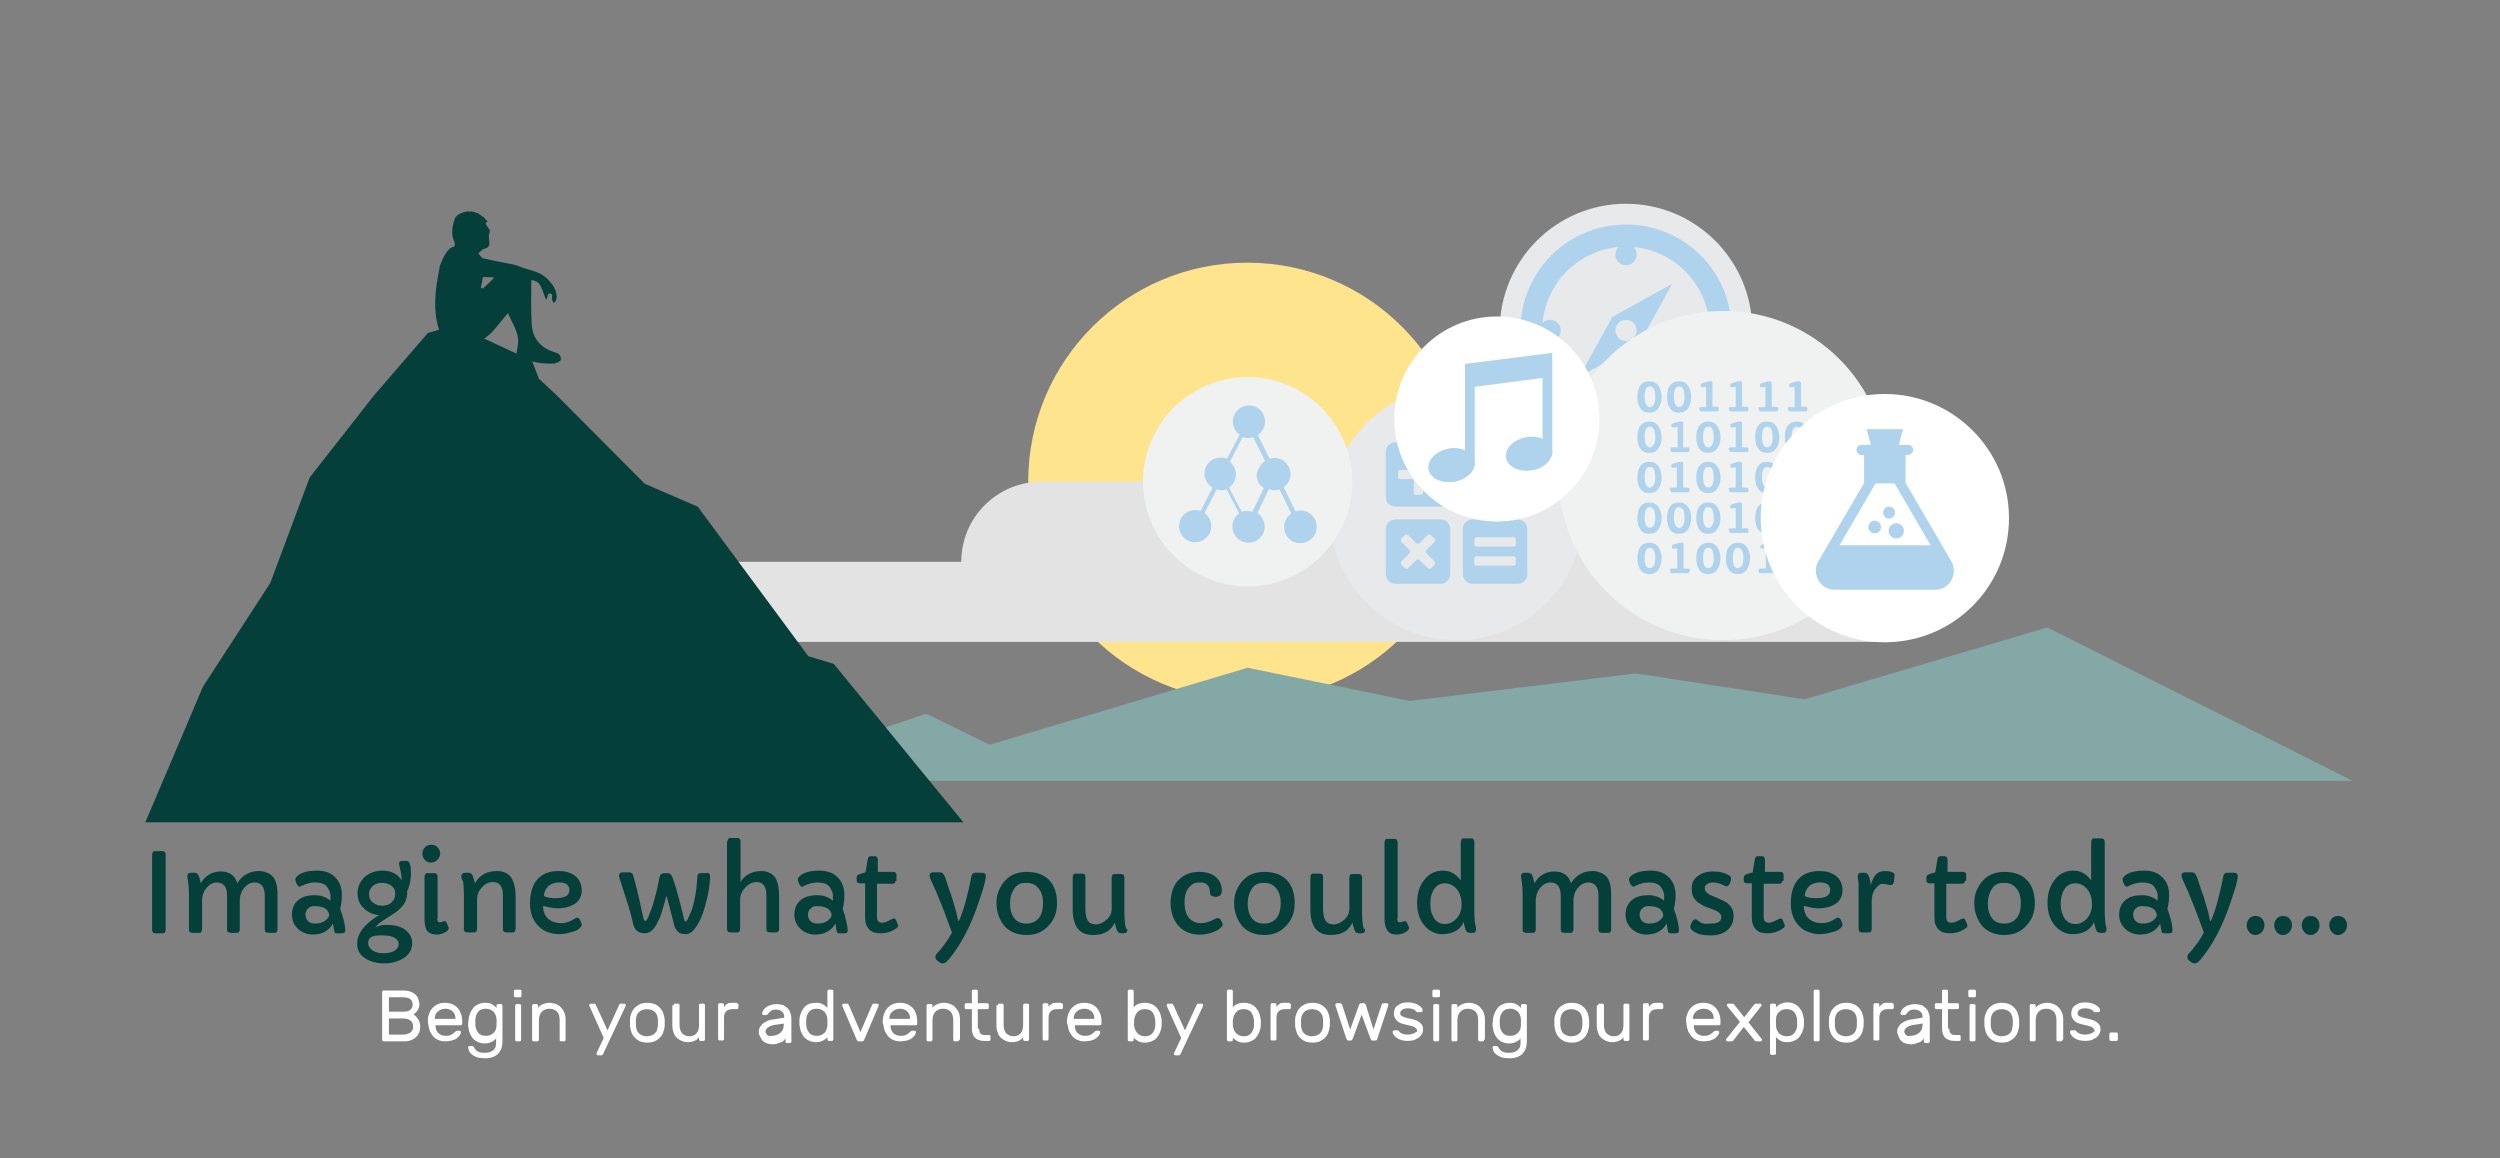 <?xml version="1.0" encoding="utf-8"?>
<!-- Generator: Adobe Illustrator 18.1.1, SVG Export Plug-In . SVG Version: 6.00 Build 0)  -->
<svg version="1.1" id="Layer_3" xmlns="http://www.w3.org/2000/svg" xmlns:xlink="http://www.w3.org/1999/xlink" x="0px" y="0px"
	 viewBox="0 0 590.1 273.4" enable-background="new 0 0 590.1 273.4" xml:space="preserve">
<rect x="0" y="0" width="590.1" height="273.4" fill="#808080" stroke="none"/>
<circle fill="#FFE48E" cx="294.4" cy="113.7" r="51.7"/>
<path fill="#E4E3E3" d="M382.5,132.6v-18.9H245.8c-10.4,0-18.9,8.4-18.9,18.9h-89.5v18.9h309.7v-18.9H382.5z"/>
<g>
	<path fill="#84A8A6" d="M554.9,184.1c0.2,0.1,0.2,0.2,0,0.2l-382.8,0c-0.2,0-0.2-0.1,0-0.1l46.1-15.6c0.2-0.1,0.5,0,0.7,0l14.3,7
		c0.2,0.1,0.5,0.1,0.7,0.1l60.3-18c0.2-0.1,0.5-0.1,0.7,0l37.6,7.7c0.2,0,0.5,0.1,0.7,0l52.5-6.4c0.2,0,0.5,0,0.7,0l39.1,6
		c0.2,0,0.5,0,0.7,0l56.7-16.8c0.2-0.1,0.5,0,0.7,0.1L554.9,184.1z"/>
</g>
<circle fill="#AFD2ED" cx="343.8" cy="121.1" r="27.7"/>
<g>
	<g>
		<path fill="#E7E9EA" d="M357.3,126.8h-8.8c-0.3,0-0.5,0.2-0.5,0.5v1.2c0,0.3,0.2,0.5,0.5,0.5h8.8c0.3,0,0.5-0.2,0.5-0.5v-1.1
			C357.9,127.1,357.6,126.8,357.3,126.8z"/>
		<path fill="#E7E9EA" d="M357.3,131.3h-8.8c-0.3,0-0.5,0.2-0.5,0.5v1.2c0,0.3,0.2,0.5,0.5,0.5h8.8c0.3,0,0.5-0.2,0.5-0.5v-1.1
			C357.9,131.6,357.6,131.3,357.3,131.3z"/>
		<path fill="#E7E9EA" d="M339.1,110.9h-2.7c-0.3,0-0.5-0.2-0.5-0.5v-2.7c0-0.3-0.2-0.5-0.5-0.5h-1.2c-0.3,0-0.5,0.2-0.5,0.5v2.7
			c0,0.3-0.2,0.5-0.5,0.5h-2.7c-0.3,0-0.5,0.2-0.5,0.5v1.2c0,0.3,0.2,0.5,0.5,0.5h2.7c0.3,0,0.5,0.2,0.5,0.5v2.7
			c0,0.3,0.2,0.5,0.5,0.5h1.2c0.3,0,0.5-0.2,0.5-0.5v-2.7c0-0.3,0.2-0.5,0.5-0.5h2.7c0.3,0,0.5-0.2,0.5-0.5v-1.2
			C339.6,111.1,339.4,110.9,339.1,110.9z"/>
		<path fill="#E7E9EA" d="M338.6,127.9c0.2-0.2,0.2-0.6,0-0.8l-0.8-0.8c-0.2-0.2-0.6-0.2-0.8,0l-1.9,1.9c-0.2,0.2-0.6,0.2-0.8,0
			l-1.9-1.9c-0.2-0.2-0.6-0.2-0.8,0l-0.8,0.8c-0.2,0.2-0.2,0.6,0,0.8l1.9,1.9c0.2,0.2,0.2,0.6,0,0.8l-1.9,1.9
			c-0.2,0.2-0.2,0.6,0,0.8l0.8,0.8c0.2,0.2,0.6,0.2,0.8,0l1.9-1.9c0.2-0.2,0.6-0.2,0.8,0l1.9,1.9c0.2,0.2,0.6,0.2,0.8,0l0.8-0.8
			c0.2-0.2,0.2-0.6,0-0.8l-1.9-1.9c-0.2-0.2-0.2-0.6,0-0.8L338.6,127.9z"/>
		<path fill="#E7E9EA" d="M343.8,91.1c-16.6,0-30,13.4-30,30s13.4,30,30,30c16.6,0,30-13.4,30-30S360.4,91.1,343.8,91.1z
			 M342.3,135.5c0,1.3-1,2.3-2.3,2.3h-10.6c-1.3,0-2.3-1-2.3-2.3v-10.6c0-1.3,1-2.3,2.3-2.3H340c1.3,0,2.3,1,2.3,2.3V135.5z
			 M342.3,117.3c0,1.3-1,2.3-2.3,2.3h-10.6c-1.3,0-2.3-1-2.3-2.3v-10.6c0-1.3,1-2.3,2.3-2.3H340c1.3,0,2.3,1,2.3,2.3V117.3z
			 M360.5,135.5c0,1.3-1,2.3-2.3,2.3h-10.6c-1.3,0-2.3-1-2.3-2.3v-10.6c0-1.3,1-2.3,2.3-2.3h10.6c1.3,0,2.3,1,2.3,2.3V135.5z
			 M360.5,117.3c0,1.3-1,2.3-2.3,2.3h-10.6c-1.3,0-2.3-1-2.3-2.3v-10.6c0-1.3,1-2.3,2.3-2.3h10.6c1.3,0,2.3,1,2.3,2.3V117.3z"/>
		<path fill="#E7E9EA" d="M357.3,110.9h-8.8c-0.3,0-0.5,0.2-0.5,0.5v1.2c0,0.3,0.2,0.5,0.5,0.5h8.8c0.3,0,0.5-0.2,0.5-0.5v-1.2
			C357.9,111.1,357.6,110.9,357.3,110.9z"/>
	</g>
</g>
<circle fill="#AFD2ED" cx="383.8" cy="77.9" r="26.6"/>
<g>
	<g>
		<circle fill="#E7E9EA" cx="383.8" cy="78" r="2.5"/>
		<path fill="#E7E9EA" d="M399.2,78c0-1.4,1.1-2.5,2.5-2.5c0.7,0,1.3,0.3,1.8,0.7c-0.9-9.5-8.4-17-17.9-17.9
			c0.5,0.5,0.7,1.1,0.7,1.8c0,1.4-1.1,2.5-2.5,2.5c-1.4,0-2.5-1.1-2.5-2.5c0-0.7,0.3-1.3,0.7-1.8c-9.5,0.9-17,8.4-17.9,17.9
			c0.5-0.5,1.1-0.7,1.8-0.7c1.4,0,2.5,1.1,2.5,2.5s-1.1,2.5-2.5,2.5c-0.7,0-1.3-0.3-1.8-0.7c0.9,9.5,8.4,17,17.9,17.9
			c-0.5-0.5-0.7-1.1-0.7-1.8c0-1.4,1.1-2.5,2.5-2.5c1.4,0,2.5,1.1,2.5,2.5c0,0.7-0.3,1.3-0.7,1.8c9.5-0.9,17-8.4,17.9-17.9
			c-0.5,0.5-1.1,0.7-1.8,0.7C400.3,80.5,399.2,79.3,399.2,78z M386.9,81.1L386.9,81.1l-14.1,7.8l7.8-14.1l0,0l14.1-7.8L386.9,81.1z"
			/>
		<path fill="#E7E9EA" d="M383.8,48.1c-16.5,0-29.8,13.4-29.8,29.8s13.4,29.8,29.8,29.8c16.5,0,29.8-13.4,29.8-29.8
			S400.3,48.1,383.8,48.1z M383.8,102.8c-13.7,0-24.9-11.1-24.9-24.9s11.1-24.9,24.9-24.9s24.9,11.1,24.9,24.9
			S397.5,102.8,383.8,102.8z"/>
	</g>
</g>
<circle fill="#AFD2ED" cx="406.7" cy="112.2" r="35.9"/>
<g>
	<path fill="#F0F2F2" d="M403.2,119.7c-0.4,0-0.7,0.2-0.9,0.6c-0.2,0.4-0.3,1-0.3,1.8c0,0.8,0.1,1.4,0.3,1.8
		c0.2,0.4,0.5,0.7,0.9,0.7c0.4,0,0.7-0.2,1-0.7s0.3-1,0.3-1.8c0-0.8-0.1-1.4-0.3-1.8C404,120,403.7,119.7,403.2,119.7z"/>
	<path fill="#F0F2F2" d="M403.2,129.3c-0.4,0-0.7,0.2-0.9,0.6c-0.2,0.4-0.3,1-0.3,1.8s0.1,1.4,0.3,1.8s0.5,0.6,0.9,0.6
		c0.4,0,0.7-0.2,1-0.6c0.2-0.4,0.3-1,0.3-1.8s-0.1-1.4-0.3-1.8C404,129.5,403.7,129.3,403.2,129.3z"/>
	<path fill="#F0F2F2" d="M396.3,91.2c-0.4,0-0.7,0.2-0.9,0.6s-0.3,1-0.3,1.8c0,0.8,0.1,1.4,0.3,1.8s0.5,0.7,0.9,0.7
		c0.4,0,0.7-0.2,1-0.7s0.3-1,0.3-1.8c0-0.8-0.1-1.4-0.3-1.8S396.7,91.2,396.3,91.2z"/>
	<path fill="#F0F2F2" d="M403.2,110.2c-0.4,0-0.7,0.2-0.9,0.6s-0.3,1-0.3,1.8s0.1,1.4,0.3,1.8s0.5,0.7,0.9,0.7c0.4,0,0.7-0.2,1-0.7
		c0.2-0.4,0.3-1,0.3-1.8s-0.1-1.4-0.3-1.8S403.7,110.2,403.2,110.2z"/>
	<path fill="#F0F2F2" d="M403.2,100.7c-0.4,0-0.7,0.2-0.9,0.6s-0.3,1-0.3,1.8s0.1,1.4,0.3,1.8c0.2,0.4,0.5,0.7,0.9,0.7
		c0.4,0,0.7-0.2,1-0.7s0.3-1,0.3-1.8s-0.1-1.4-0.3-1.8C404,100.9,403.7,100.7,403.2,100.7z"/>
	<path fill="#F0F2F2" d="M389.4,91.2c-0.4,0-0.7,0.2-0.9,0.6s-0.3,1-0.3,1.8c0,0.8,0.1,1.4,0.3,1.8s0.5,0.7,0.9,0.7
		c0.4,0,0.7-0.2,1-0.7s0.3-1,0.3-1.8c0-0.8-0.1-1.4-0.3-1.8S389.8,91.2,389.4,91.2z"/>
	<path fill="#F0F2F2" d="M396.3,119.7c-0.4,0-0.7,0.2-0.9,0.6c-0.2,0.4-0.3,1-0.3,1.8c0,0.8,0.1,1.4,0.3,1.8
		c0.2,0.4,0.5,0.7,0.9,0.7c0.4,0,0.7-0.2,1-0.7s0.3-1,0.3-1.8c0-0.8-0.1-1.4-0.3-1.8C397,120,396.7,119.7,396.3,119.7z"/>
	<path fill="#F0F2F2" d="M389.4,110.2c-0.4,0-0.7,0.2-0.9,0.6s-0.3,1-0.3,1.8s0.1,1.4,0.3,1.8s0.5,0.7,0.9,0.7c0.4,0,0.7-0.2,1-0.7
		c0.2-0.4,0.3-1,0.3-1.8s-0.1-1.4-0.3-1.8S389.8,110.2,389.4,110.2z"/>
	<path fill="#F0F2F2" d="M389.4,129.3c-0.4,0-0.7,0.2-0.9,0.6c-0.2,0.4-0.3,1-0.3,1.8s0.1,1.4,0.3,1.8s0.5,0.6,0.9,0.6
		c0.4,0,0.7-0.2,1-0.6c0.2-0.4,0.3-1,0.3-1.8s-0.1-1.4-0.3-1.8C390.1,129.5,389.8,129.3,389.4,129.3z"/>
	<path fill="#F0F2F2" d="M389.4,119.7c-0.4,0-0.7,0.2-0.9,0.6c-0.2,0.4-0.3,1-0.3,1.8c0,0.8,0.1,1.4,0.3,1.8
		c0.2,0.4,0.5,0.7,0.9,0.7c0.4,0,0.7-0.2,1-0.7s0.3-1,0.3-1.8c0-0.8-0.1-1.4-0.3-1.8C390.1,120,389.8,119.7,389.4,119.7z"/>
	<path fill="#F0F2F2" d="M417.1,119.7c-0.4,0-0.7,0.2-0.9,0.6c-0.2,0.4-0.3,1-0.3,1.8c0,0.8,0.1,1.4,0.3,1.8
		c0.2,0.4,0.5,0.7,0.9,0.7s0.7-0.2,1-0.7s0.3-1,0.3-1.8c0-0.8-0.1-1.4-0.3-1.8C417.9,120,417.6,119.7,417.1,119.7z"/>
	<path fill="#F0F2F2" d="M389.4,100.7c-0.4,0-0.7,0.2-0.9,0.6s-0.3,1-0.3,1.8s0.1,1.4,0.3,1.8c0.2,0.4,0.5,0.7,0.9,0.7
		c0.4,0,0.7-0.2,1-0.7s0.3-1,0.3-1.8s-0.1-1.4-0.3-1.8C390.1,100.9,389.8,100.7,389.4,100.7z"/>
	<path fill="#F0F2F2" d="M410.2,129.3c-0.4,0-0.7,0.2-0.9,0.6c-0.2,0.4-0.3,1-0.3,1.8s0.1,1.4,0.3,1.8s0.5,0.6,0.9,0.6
		c0.4,0,0.7-0.2,1-0.6c0.2-0.4,0.3-1,0.3-1.8s-0.1-1.4-0.3-1.8C410.9,129.5,410.6,129.3,410.2,129.3z"/>
	<path fill="#F0F2F2" d="M424.1,100.7c-0.4,0-0.7,0.2-0.9,0.6c-0.2,0.4-0.3,1-0.3,1.8s0.1,1.4,0.3,1.8s0.5,0.7,0.9,0.7
		s0.7-0.2,1-0.7s0.3-1,0.3-1.8s-0.1-1.4-0.3-1.8C424.8,100.9,424.5,100.7,424.1,100.7z"/>
	<path fill="#F0F2F2" d="M424.1,110.2c-0.4,0-0.7,0.2-0.9,0.6c-0.2,0.4-0.3,1-0.3,1.8s0.1,1.4,0.3,1.8s0.5,0.7,0.9,0.7
		s0.7-0.2,1-0.7c0.2-0.4,0.3-1,0.3-1.8s-0.1-1.4-0.3-1.8C424.8,110.5,424.5,110.2,424.1,110.2z"/>
	<path fill="#F0F2F2" d="M417.1,100.7c-0.4,0-0.7,0.2-0.9,0.6c-0.2,0.4-0.3,1-0.3,1.8s0.1,1.4,0.3,1.8s0.5,0.7,0.9,0.7
		s0.7-0.2,1-0.7s0.3-1,0.3-1.8s-0.1-1.4-0.3-1.8C417.9,100.9,417.6,100.7,417.1,100.7z"/>
	<path fill="#F0F2F2" d="M424.1,129.3c-0.4,0-0.7,0.2-0.9,0.6c-0.2,0.4-0.3,1-0.3,1.8s0.1,1.4,0.3,1.8s0.5,0.6,0.9,0.6
		s0.7-0.2,1-0.6c0.2-0.4,0.3-1,0.3-1.8s-0.1-1.4-0.3-1.8C424.8,129.5,424.5,129.3,424.1,129.3z"/>
	<path fill="#F0F2F2" d="M406.8,73.4c-21.5,0-38.9,17.4-38.9,38.9c0,21.4,17.4,38.8,38.8,38.8c21.4,0,38.8-17.4,38.8-38.8
		C445.6,90.8,428.2,73.4,406.8,73.4z M401.1,96.2c0.1-0.1,0.3-0.1,0.5-0.1h1.1v-4.8l-0.6,0.1c-0.1,0-0.2,0-0.2,0s-0.1,0-0.1,0
		c-0.1,0-0.3,0-0.3-0.1c-0.1-0.1-0.1-0.2-0.1-0.4c0-0.1,0-0.2,0.1-0.3c0.1-0.1,0.2-0.1,0.4-0.2l1.4-0.4c0.1,0,0.2,0,0.3,0
		c0.1,0,0.1,0,0.2,0c0.1,0,0.2,0,0.3,0.1c0.1,0.1,0.1,0.2,0.1,0.4V96h0.9c0.2,0,0.4,0,0.5,0.1c0.1,0.1,0.1,0.2,0.1,0.5
		c0,0.2,0,0.3-0.1,0.4c-0.1,0.1-0.3,0.1-0.5,0.1h-3.3c-0.2,0-0.4,0-0.5-0.1c-0.1-0.1-0.1-0.2-0.1-0.4C401,96.4,401,96.2,401.1,96.2z
		 M391.4,134.5c-0.5,0.7-1.2,1-2.1,1c-0.9,0-1.6-0.3-2.1-1c-0.5-0.7-0.7-1.6-0.7-2.7s0.2-2.1,0.7-2.7c0.5-0.7,1.2-1,2.1-1
		c0.9,0,1.6,0.3,2.1,1c0.5,0.7,0.8,1.6,0.8,2.7C392.2,132.9,391.9,133.8,391.4,134.5z M391.4,125c-0.5,0.7-1.2,1-2.1,1
		c-0.9,0-1.6-0.3-2.1-1c-0.5-0.7-0.7-1.6-0.7-2.7c0-1.2,0.2-2.1,0.7-2.7c0.5-0.7,1.2-1,2.1-1c0.9,0,1.6,0.3,2.1,1
		c0.5,0.7,0.8,1.6,0.8,2.7C392.2,123.4,391.9,124.3,391.4,125z M391.4,115.4c-0.5,0.7-1.2,1-2.1,1c-0.9,0-1.6-0.3-2.1-1
		c-0.5-0.7-0.7-1.6-0.7-2.7s0.2-2.1,0.7-2.7c0.5-0.7,1.2-1,2.1-1c0.9,0,1.6,0.3,2.1,1c0.5,0.7,0.8,1.6,0.8,2.7
		C392.2,113.9,391.9,114.8,391.4,115.4z M391.4,105.9c-0.5,0.7-1.2,1-2.1,1c-0.9,0-1.6-0.3-2.1-1c-0.5-0.7-0.7-1.6-0.7-2.7
		c0-1.2,0.2-2.1,0.7-2.7c0.5-0.7,1.2-1,2.1-1c0.9,0,1.6,0.3,2.1,1c0.5,0.7,0.8,1.6,0.8,2.7C392.2,104.4,391.9,105.3,391.4,105.9z
		 M391.4,96.4c-0.5,0.7-1.2,1-2.1,1c-0.9,0-1.6-0.3-2.1-1c-0.5-0.7-0.7-1.6-0.7-2.7c0-1.2,0.2-2.1,0.7-2.7c0.5-0.7,1.2-1,2.1-1
		c0.9,0,1.6,0.3,2.1,1c0.5,0.7,0.8,1.6,0.8,2.7C392.2,94.8,391.9,95.8,391.4,96.4z M398.6,135.2c-0.1,0.1-0.3,0.1-0.5,0.1h-3.3
		c-0.2,0-0.4,0-0.5-0.1c-0.1-0.1-0.1-0.2-0.1-0.4s0-0.4,0.1-0.5c0.1-0.1,0.3-0.1,0.5-0.1h1.1v-4.8l-0.6,0.1c-0.1,0-0.2,0-0.2,0
		s-0.1,0-0.1,0c-0.1,0-0.3,0-0.3-0.1c0-0.1-0.1-0.2-0.1-0.4c0-0.1,0-0.2,0.1-0.3s0.2-0.1,0.4-0.2l1.4-0.4c0.1,0,0.2,0,0.3,0
		s0.1,0,0.2,0c0.1,0,0.2,0,0.3,0.1c0.1,0.1,0.1,0.2,0.1,0.4v5.6h0.9c0.2,0,0.4,0,0.5,0.1c0.1,0.1,0.1,0.2,0.1,0.5
		C398.8,134.9,398.7,135.1,398.6,135.2z M398.4,125c-0.5,0.7-1.2,1-2.1,1c-0.9,0-1.6-0.3-2.1-1c-0.5-0.7-0.7-1.6-0.7-2.7
		c0-1.2,0.2-2.1,0.7-2.7c0.5-0.7,1.2-1,2.1-1c0.9,0,1.6,0.3,2.1,1c0.5,0.7,0.8,1.6,0.8,2.7C399.1,123.4,398.9,124.3,398.4,125z
		 M395.2,100.9c-0.1,0-0.2,0-0.2,0s-0.1,0-0.1,0c-0.1,0-0.3,0-0.3-0.1c-0.1-0.1-0.1-0.2-0.1-0.4c0-0.1,0-0.2,0.1-0.3
		c0.1-0.1,0.2-0.1,0.4-0.2l1.4-0.4c0.1,0,0.2,0,0.3,0c0.1,0,0.1,0,0.2,0c0.1,0,0.2,0,0.3,0.1s0.1,0.2,0.1,0.4v5.6h0.9
		c0.2,0,0.4,0,0.5,0.1s0.1,0.2,0.1,0.5c0,0.2,0,0.3-0.1,0.4s-0.3,0.1-0.5,0.1h-3.3c-0.2,0-0.4,0-0.5-0.1c-0.1-0.1-0.1-0.2-0.1-0.4
		c0-0.2,0-0.4,0.1-0.5c0.1-0.1,0.3-0.1,0.5-0.1h1.1v-4.8L395.2,100.9z M394.2,115.2c0.1-0.1,0.3-0.1,0.5-0.1h1.1v-4.8l-0.6,0.1
		c-0.1,0-0.2,0-0.2,0s-0.1,0-0.1,0c-0.1,0-0.3,0-0.3-0.1c-0.1-0.1-0.1-0.2-0.1-0.4c0-0.1,0-0.2,0.1-0.3c0.1-0.1,0.2-0.1,0.4-0.2
		l1.4-0.4c0.1,0,0.2,0,0.3,0s0.1,0,0.2,0c0.1,0,0.2,0,0.3,0.1c0.1,0.1,0.1,0.2,0.1,0.4v5.6h0.9c0.2,0,0.4,0,0.5,0.1s0.1,0.2,0.1,0.5
		c0,0.2,0,0.3-0.1,0.4s-0.3,0.1-0.5,0.1h-3.3c-0.2,0-0.4,0-0.5-0.1c-0.1-0.1-0.1-0.2-0.1-0.4C394,115.5,394.1,115.3,394.2,115.2z
		 M398.4,96.4c-0.5,0.7-1.2,1-2.1,1c-0.9,0-1.6-0.3-2.1-1c-0.5-0.7-0.7-1.6-0.7-2.7c0-1.2,0.2-2.1,0.7-2.7c0.5-0.7,1.2-1,2.1-1
		c0.9,0,1.6,0.3,2.1,1c0.5,0.7,0.8,1.6,0.8,2.7C399.1,94.8,398.9,95.8,398.4,96.4z M405.3,134.5c-0.5,0.7-1.2,1-2.1,1
		c-0.9,0-1.6-0.3-2.1-1c-0.5-0.7-0.7-1.6-0.7-2.7s0.2-2.1,0.7-2.7s1.2-1,2.1-1c0.9,0,1.6,0.3,2.1,1c0.5,0.7,0.8,1.6,0.8,2.7
		C406.1,132.9,405.8,133.8,405.3,134.5z M405.3,125c-0.5,0.7-1.2,1-2.1,1c-0.9,0-1.6-0.3-2.1-1c-0.5-0.7-0.7-1.6-0.7-2.7
		c0-1.2,0.2-2.1,0.7-2.7c0.5-0.7,1.2-1,2.1-1c0.9,0,1.6,0.3,2.1,1c0.5,0.7,0.8,1.6,0.8,2.7C406.1,123.4,405.8,124.3,405.3,125z
		 M405.3,115.4c-0.5,0.7-1.2,1-2.1,1c-0.9,0-1.6-0.3-2.1-1c-0.5-0.7-0.7-1.6-0.7-2.7s0.2-2.1,0.7-2.7c0.5-0.7,1.2-1,2.1-1
		c0.9,0,1.6,0.3,2.1,1c0.5,0.7,0.8,1.6,0.8,2.7C406.1,113.9,405.8,114.8,405.3,115.4z M405.3,105.9c-0.5,0.7-1.2,1-2.1,1
		c-0.9,0-1.6-0.3-2.1-1c-0.5-0.7-0.7-1.6-0.7-2.7c0-1.2,0.2-2.1,0.7-2.7c0.5-0.7,1.2-1,2.1-1c0.9,0,1.6,0.3,2.1,1
		c0.5,0.7,0.8,1.6,0.8,2.7C406.1,104.4,405.8,105.3,405.3,105.9z M422,96.2c0.1-0.1,0.3-0.1,0.5-0.1h1.1v-4.8l-0.6,0.1
		c-0.1,0-0.2,0-0.2,0s-0.1,0-0.1,0c-0.1,0-0.3,0-0.3-0.1c-0.1-0.1-0.1-0.2-0.1-0.4c0-0.1,0-0.2,0.1-0.3c0.1-0.1,0.2-0.1,0.4-0.2
		l1.4-0.4c0.1,0,0.2,0,0.3,0s0.1,0,0.2,0c0.1,0,0.2,0,0.3,0.1c0,0.1,0.1,0.2,0.1,0.4V96h0.9c0.2,0,0.4,0,0.5,0.1
		c0.1,0.1,0.1,0.2,0.1,0.5c0,0.2,0,0.3-0.1,0.4c-0.1,0.1-0.3,0.1-0.5,0.1h-3.3c-0.2,0-0.4,0-0.5-0.1c-0.1-0.1-0.1-0.2-0.1-0.4
		C421.8,96.4,421.9,96.2,422,96.2z M415.1,96.2c0.1-0.1,0.3-0.1,0.5-0.1h1.1v-4.8l-0.6,0.1c-0.1,0-0.2,0-0.2,0s-0.1,0-0.1,0
		c-0.1,0-0.3,0-0.3-0.1c-0.1-0.1-0.1-0.2-0.1-0.4c0-0.1,0-0.2,0.1-0.3c0.1-0.1,0.2-0.1,0.4-0.2l1.4-0.4c0.1,0,0.2,0,0.3,0
		s0.1,0,0.2,0c0.1,0,0.2,0,0.3,0.1c0,0.1,0.1,0.2,0.1,0.4V96h0.9c0.2,0,0.4,0,0.5,0.1c0.1,0.1,0.1,0.2,0.1,0.5c0,0.2,0,0.3-0.1,0.4
		c-0.1,0.1-0.3,0.1-0.5,0.1h-3.3c-0.2,0-0.4,0-0.5-0.1c-0.1-0.1-0.1-0.2-0.1-0.4C414.9,96.4,415,96.2,415.1,96.2z M408.1,96.2
		c0.1-0.1,0.3-0.1,0.5-0.1h1.1v-4.8l-0.6,0.1c-0.1,0-0.2,0-0.2,0s-0.1,0-0.1,0c-0.1,0-0.3,0-0.3-0.1c-0.1-0.1-0.1-0.2-0.1-0.4
		c0-0.1,0-0.2,0.1-0.3c0.1-0.1,0.2-0.1,0.4-0.2l1.4-0.4c0.1,0,0.2,0,0.3,0s0.1,0,0.2,0c0.1,0,0.2,0,0.3,0.1c0.1,0.1,0.1,0.2,0.1,0.4
		V96h0.9c0.2,0,0.4,0,0.5,0.1c0.1,0.1,0.1,0.2,0.1,0.5c0,0.2,0,0.3-0.1,0.4c-0.1,0.1-0.3,0.1-0.5,0.1h-3.3c-0.2,0-0.4,0-0.5-0.1
		c-0.1-0.1-0.1-0.2-0.1-0.4C407.9,96.4,408,96.2,408.1,96.2z M408.1,105.7c0.1-0.1,0.3-0.1,0.5-0.1h1.1v-4.8l-0.6,0.1
		c-0.1,0-0.2,0-0.2,0s-0.1,0-0.1,0c-0.1,0-0.3,0-0.3-0.1c-0.1-0.1-0.1-0.2-0.1-0.4c0-0.1,0-0.2,0.1-0.3c0.1-0.1,0.2-0.1,0.4-0.2
		l1.4-0.4c0.1,0,0.2,0,0.3,0s0.1,0,0.2,0c0.1,0,0.2,0,0.3,0.1s0.1,0.2,0.1,0.4v5.6h0.9c0.2,0,0.4,0,0.5,0.1s0.1,0.2,0.1,0.5
		c0,0.2,0,0.3-0.1,0.4s-0.3,0.1-0.5,0.1h-3.3c-0.2,0-0.4,0-0.5-0.1c-0.1-0.1-0.1-0.2-0.1-0.4C407.9,106,408,105.8,408.1,105.7z
		 M408.1,115.2c0.1-0.1,0.3-0.1,0.5-0.1h1.1v-4.8l-0.6,0.1c-0.1,0-0.2,0-0.2,0s-0.1,0-0.1,0c-0.1,0-0.3,0-0.3-0.1
		c-0.1-0.1-0.1-0.2-0.1-0.4c0-0.1,0-0.2,0.1-0.3c0.1-0.1,0.2-0.1,0.4-0.2l1.4-0.4c0.1,0,0.2,0,0.3,0s0.1,0,0.2,0
		c0.1,0,0.2,0,0.3,0.1c0.1,0.1,0.1,0.2,0.1,0.4v5.6h0.9c0.2,0,0.4,0,0.5,0.1s0.1,0.2,0.1,0.5c0,0.2,0,0.3-0.1,0.4s-0.3,0.1-0.5,0.1
		h-3.3c-0.2,0-0.4,0-0.5-0.1s-0.1-0.2-0.1-0.4C407.9,115.5,408,115.3,408.1,115.2z M408.1,124.8c0.1-0.1,0.3-0.1,0.5-0.1h1.1v-4.8
		l-0.6,0.1c-0.1,0-0.2,0-0.2,0s-0.1,0-0.1,0c-0.1,0-0.3,0-0.3-0.1c-0.1-0.1-0.1-0.2-0.1-0.4c0-0.1,0-0.2,0.1-0.3
		c0.1-0.1,0.2-0.1,0.4-0.2l1.4-0.4c0.1,0,0.2,0,0.3,0s0.1,0,0.2,0c0.1,0,0.2,0,0.3,0.1s0.1,0.2,0.1,0.4v5.6h0.9c0.2,0,0.4,0,0.5,0.1
		c0.1,0.1,0.1,0.2,0.1,0.5c0,0.2,0,0.3-0.1,0.4c-0.1,0.1-0.3,0.1-0.5,0.1h-3.3c-0.2,0-0.4,0-0.5-0.1s-0.1-0.2-0.1-0.4
		C407.9,125,408,124.8,408.1,124.8z M412.3,134.5c-0.5,0.7-1.2,1-2.1,1c-0.9,0-1.6-0.3-2.1-1s-0.7-1.6-0.7-2.7s0.2-2.1,0.7-2.7
		s1.2-1,2.1-1c0.9,0,1.6,0.3,2.1,1c0.5,0.7,0.8,1.6,0.8,2.7C413,132.9,412.8,133.8,412.3,134.5z M419.5,135.2
		c-0.1,0.1-0.3,0.1-0.5,0.1h-3.3c-0.2,0-0.4,0-0.5-0.1c-0.1-0.1-0.1-0.2-0.1-0.4s0-0.4,0.1-0.5c0.1-0.1,0.3-0.1,0.5-0.1h1.1v-4.8
		l-0.6,0.1c-0.1,0-0.2,0-0.2,0s-0.1,0-0.1,0c-0.1,0-0.3,0-0.3-0.1c0-0.1-0.1-0.2-0.1-0.4c0-0.1,0-0.2,0.1-0.3s0.2-0.1,0.4-0.2
		l1.4-0.4c0.1,0,0.2,0,0.3,0s0.1,0,0.2,0c0.1,0,0.2,0,0.3,0.1c0,0.1,0.1,0.2,0.1,0.4v5.6h0.9c0.2,0,0.4,0,0.5,0.1
		c0.1,0.1,0.1,0.2,0.1,0.5C419.6,134.9,419.6,135.1,419.5,135.2z M419.2,125c-0.5,0.7-1.2,1-2.1,1c-0.9,0-1.6-0.3-2.1-1
		c-0.5-0.7-0.7-1.6-0.7-2.7c0-1.2,0.2-2.1,0.7-2.7c0.5-0.7,1.2-1,2.1-1c0.9,0,1.6,0.3,2.1,1c0.5,0.7,0.8,1.6,0.8,2.7
		C420,123.4,419.7,124.3,419.2,125z M419.2,115.4c-0.5,0.7-1.2,1-2.1,1c-0.9,0-1.6-0.3-2.1-1c-0.5-0.7-0.7-1.6-0.7-2.7
		s0.2-2.1,0.7-2.7c0.5-0.7,1.2-1,2.1-1c0.9,0,1.6,0.3,2.1,1c0.5,0.7,0.8,1.6,0.8,2.7C420,113.9,419.7,114.8,419.2,115.4z
		 M419.2,105.9c-0.5,0.7-1.2,1-2.1,1c-0.9,0-1.6-0.3-2.1-1c-0.5-0.7-0.7-1.6-0.7-2.7c0-1.2,0.2-2.1,0.7-2.7c0.5-0.7,1.2-1,2.1-1
		c0.9,0,1.6,0.3,2.1,1c0.5,0.7,0.8,1.6,0.8,2.7C420,104.4,419.7,105.3,419.2,105.9z M426.2,134.5c-0.5,0.7-1.2,1-2.1,1
		c-0.9,0-1.6-0.3-2.1-1c-0.5-0.7-0.7-1.6-0.7-2.7s0.2-2.1,0.7-2.7s1.2-1,2.1-1c0.9,0,1.6,0.3,2.1,1c0.5,0.7,0.8,1.6,0.8,2.7
		C426.9,132.9,426.7,133.8,426.2,134.5z M423,120c-0.1,0-0.2,0-0.2,0s-0.1,0-0.1,0c-0.1,0-0.3,0-0.3-0.1c-0.1-0.1-0.1-0.2-0.1-0.4
		c0-0.1,0-0.2,0.1-0.3c0.1-0.1,0.2-0.1,0.4-0.2l1.4-0.4c0.1,0,0.2,0,0.3,0c0.1,0,0.1,0,0.2,0c0.1,0,0.2,0,0.3,0.1
		c0,0.1,0.1,0.2,0.1,0.4v5.6h0.9c0.2,0,0.4,0,0.5,0.1c0.1,0.1,0.1,0.2,0.1,0.5c0,0.2,0,0.3-0.1,0.4c-0.1,0.1-0.3,0.1-0.5,0.1h-3.3
		c-0.2,0-0.4,0-0.5-0.1c-0.1-0.1-0.1-0.2-0.1-0.4c0-0.2,0-0.4,0.1-0.5c0.1-0.1,0.3-0.1,0.5-0.1h1.1v-4.8L423,120z M426.2,115.4
		c-0.5,0.7-1.2,1-2.1,1c-0.9,0-1.6-0.3-2.1-1c-0.5-0.7-0.7-1.6-0.7-2.7s0.2-2.1,0.7-2.7c0.5-0.7,1.2-1,2.1-1c0.9,0,1.6,0.3,2.1,1
		c0.5,0.7,0.8,1.6,0.8,2.7C426.9,113.9,426.7,114.8,426.2,115.4z M426.2,105.9c-0.5,0.7-1.2,1-2.1,1c-0.9,0-1.6-0.3-2.1-1
		c-0.5-0.7-0.7-1.6-0.7-2.7c0-1.2,0.2-2.1,0.7-2.7c0.5-0.7,1.2-1,2.1-1c0.9,0,1.6,0.3,2.1,1c0.5,0.7,0.8,1.6,0.8,2.7
		C426.9,104.4,426.7,105.3,426.2,105.9z"/>
	<path fill="#F0F2F2" d="M417.1,110.2c-0.4,0-0.7,0.2-0.9,0.6c-0.2,0.4-0.3,1-0.3,1.8s0.1,1.4,0.3,1.8s0.5,0.7,0.9,0.7
		s0.7-0.2,1-0.7c0.2-0.4,0.3-1,0.3-1.8s-0.1-1.4-0.3-1.8C417.9,110.5,417.6,110.2,417.1,110.2z"/>
</g>
<circle fill="#AFD2ED" cx="444.9" cy="122.3" r="27.8"/>
<g>
	<g>
		<path fill="#FFFFFF" d="M445.6,114.1h-1.4h-1.5l-8.5,14.6h10.4h0.7h10.4l-8.5-14.6H445.6z M442.5,125.9c-0.8,0-1.5-0.7-1.5-1.5
			c0-0.8,0.7-1.5,1.5-1.5s1.5,0.7,1.5,1.5C444,125.3,443.3,125.9,442.5,125.9z M449.4,125.3c0,1-0.8,1.8-1.8,1.8
			c-1,0-1.8-0.8-1.8-1.8c0-1,0.8-1.8,1.8-1.8C448.6,123.5,449.4,124.3,449.4,125.3z M445.9,122.4c-0.8,0-1.4-0.6-1.4-1.4
			s0.6-1.4,1.4-1.4s1.4,0.6,1.4,1.4S446.6,122.4,445.9,122.4z"/>
		<path fill="#FFFFFF" d="M444.9,93c-16.2,0-29.3,13.1-29.3,29.3s13.1,29.3,29.3,29.3s29.3-13.1,29.3-29.3S461,93,444.9,93z
			 M459,138.6c-0.7,0.4-1.5,0.6-2.2,0.6l0,0H433l0,0c-0.8,0-1.5-0.2-2.2-0.6c-2.1-1.3-2.8-4-1.6-6.1l10.8-18.5v-6.6h-0.6
			c-0.7,0-1.2-0.6-1.2-1.2c0-0.7,0.6-1.2,1.2-1.2h2.2l-1-3.7h8.6l-1,3.7h2.2c0.7,0,1.2,0.6,1.2,1.2s-0.6,1.2-1.2,1.2h-0.6v6.6
			l10.8,18.5C461.8,134.6,461.1,137.4,459,138.6z"/>
	</g>
</g>
<circle fill="#AFD2ED" cx="353.3" cy="98.8" r="22.4"/>
<path fill="#FFFFFF" d="M353.3,74.7c-13.3,0-24.2,10.8-24.2,24.2c0,13.3,10.8,24.2,24.2,24.2s24.2-10.8,24.2-24.2
	S366.7,74.7,353.3,74.7z M366.4,107.1L366.4,107.1L366.4,107.1c-0.3,1.8-2.2,3.5-4.7,3.9c-3,0.5-5.8-0.7-6.2-2.9
	c-0.4-2.2,1.7-4.3,4.7-4.9c1.4-0.3,2.8-0.1,3.9,0.4V89.2l-16,2.1l0,17.6c0.1,0.3,0,0.6,0,0.9v0l0,0c-0.3,1.8-2.2,3.4-4.7,3.9
	c-3,0.5-5.8-0.7-6.2-2.9c-0.4-2.2,1.7-4.3,4.7-4.9c1.4-0.3,2.8-0.1,3.9,0.4V85.9l20.6-2.6l0,22.9
	C366.5,106.5,366.5,106.8,366.4,107.1z"/>
<path fill="#043F3A" d="M130.8,83.1c-3.2-1-5.2-3.3-5.3-6.7c-0.2-3.4-0.1-6.5-0.1-10.3c0.9,0.1,1.6,0.4,2,1.1c0.7,1.1,1,2.4,1.5,3.6
	c0.3-0.4,0.3-1,0.5-1.4c0,0,0-0.1,0.1-0.1c0,0,0.1,0,0.1,0c0.1,0,0.3,0,0.4,0c0.3,0.1,0.4,0.5,0.3,0.7c0,0,0,0.1,0,0.2
	c0,0.1,0,0.2,0,0.3c0,0,0,0.1,0,0.1c0,0,0,0.1,0,0.1c0,0,0,0,0,0c0,0,0,0.1,0,0.1c0,0,0,0.1,0.1,0.1c0,0.1,0,0.2,0.1,0.3
	c0.1,0.1,0.2,0.2,0.3,0.3c1.2-1,0.4-3.3-0.5-4.4c-1.8-2.3-2.7-2.7-6.6-3.8c-1.3-0.5-2.4-0.9-2.7-0.9c-2.3-0.4-4.6-0.9-6.9-1.4
	c-0.5-0.1-0.8-0.8-1.2-1.2c0.5-0.4,0.9-1,1.5-1.1c2-0.5,0.6-2.3,1.1-3.6c0-0.1,0.1-0.2,0.1-0.3c0,0,0-0.1,0-0.1c0,0,0-0.1,0-0.1
	c0,0,0-0.1,0-0.1c0,0,0-0.1,0-0.1c0-0.1-0.1-0.1-0.1-0.2c0-0.1-0.1-0.2-0.1-0.2c-0.1-0.1-0.2-0.3-0.3-0.4c-0.1-0.2-0.2-0.3-0.3-0.5
	c-0.1-0.1-0.1-0.1-0.1-0.2l0,0c0-0.1,0-0.1-0.1-0.2c0.1-0.1,0.2-0.2,0.3-0.3c0.1-0.1,0.2-0.2,0.1-0.3c-0.1-0.1-0.2-0.1-0.3-0.2
	c-0.1-0.1-0.2-0.2-0.2-0.3c-0.1-0.1-0.2-0.2-0.3-0.3c-0.1-0.1-0.1-0.1-0.2-0.1c-0.1-0.1-0.2-0.1-0.2-0.2c-0.1-0.1-0.2-0.1-0.3-0.2
	c-0.1,0-0.2-0.1-0.3-0.2c-0.1-0.1-0.2-0.1-0.3-0.2c-0.1-0.1-0.2-0.1-0.3-0.1c-0.1,0-0.2-0.1-0.3-0.1c-0.2-0.1-0.4-0.1-0.6-0.2
	c-0.1,0-0.2,0-0.3-0.1c0,0-0.1,0-0.2,0c0,0,0,0-0.1,0.1c-0.2,0-0.4-0.1-0.6-0.1c0,0-0.1,0-0.1-0.1l0,0.1c-1.2,0.1-2.7,0.8-3,1.6
	c-0.7,1.9-1,3.8-0.1,5.8c0.1,0.2,0,0.9-0.1,0.9c-1.7,0.3-2.6,2.7-3.2,4.1c-0.2,0.4-0.3,0.8-0.3,1.2c-1,5-1.6,9.6,0,14.6
	c0.5,1.5,1.5,2.4,3,2.8c3.7,1.1,6.9,0.1,9.5-2.6c1.2-1.3,2.3-2.8,3.7-4.4c0.8,1.9,1.9,3.6,2.3,5.5c0.3,1.5-0.2,3.1-0.4,4.8
	c2.9,1,5.8,1.8,9,1.6c0.6-0.1,1.5-0.5,1.6-0.9C132.5,83.7,131.6,83.3,130.8,83.1z M114,68.1c-0.2-0.1-0.3-0.1-0.5-0.2
	c0.2-0.8,0.3-1.6,0.5-2.5c0.8,0,1.5,0,2.7,0.1C115.7,66.5,114.9,67.3,114,68.1z"/>
<polygon fill="#043F3A" points="227.4,194.1 196.8,156.7 190.8,154.9 164.7,119.6 152.2,114.2 131.4,93.3 127.2,89.4 125.6,85.2 
	107.4,76.7 101,78.6 88.3,93.3 73.1,112.7 63.8,137.6 47.9,162.1 34.3,194.1 "/>
<circle fill="#AFD2ED" cx="294.4" cy="113.7" r="21.9"/>
<g>
	<path fill="#F0F2F2" d="M298.6,108.8l-2.8-5.6c-0.4,0.1-0.8,0.2-1.2,0.2c-0.4,0-0.9-0.1-1.3-0.2l-3,5.8c0.9,0.7,1.4,1.8,1.4,3
		c0,1.3-0.6,2.4-1.6,3.1l3,5.7c0.4-0.2,0.9-0.2,1.3-0.2c0.4,0,0.8,0.1,1.2,0.2l2.7-5.6c-1-0.7-1.7-1.8-1.7-3.2
		C296.9,110.7,297.6,109.5,298.6,108.8z"/>
	<path fill="#F0F2F2" d="M294.5,89c-13.7,0-24.7,11.1-24.7,24.7c0,13.6,11.1,24.7,24.7,24.7c13.6,0,24.7-11.1,24.7-24.7
		C319.1,100.1,308.1,89,294.5,89z M306.9,128.2c-2.1,0-3.8-1.7-3.8-3.8c0-1.3,0.7-2.5,1.7-3.2l-2.8-5.7c-0.4,0.2-0.9,0.2-1.3,0.2
		c-0.4,0-0.8-0.1-1.2-0.2l-2.7,5.6c1,0.7,1.7,1.8,1.7,3.2c0,2.1-1.7,3.8-3.8,3.8c-2.1,0-3.8-1.7-3.8-3.8c0-1.3,0.6-2.4,1.6-3.1
		l-3-5.7c-0.4,0.2-0.9,0.2-1.3,0.2c-0.3,0-0.7-0.1-1-0.2l-2.9,5.6c1,0.7,1.6,1.8,1.6,3.1c0,2.1-1.7,3.8-3.8,3.8
		c-2.1,0-3.8-1.7-3.8-3.8c0-2.1,1.7-3.8,3.8-3.8c0.4,0,0.9,0.1,1.3,0.2l2.8-5.5c-1.1-0.7-1.9-1.9-1.9-3.3c0-2.1,1.7-3.8,3.8-3.8
		c0.5,0,1.1,0.1,1.5,0.3l3-5.7c-1-0.7-1.6-1.8-1.6-3.1c0-2.1,1.7-3.8,3.8-3.8c2.1,0,3.8,1.7,3.8,3.8c0,1.3-0.7,2.5-1.7,3.2l2.8,5.6
		c0.4-0.1,0.7-0.2,1.1-0.2c2.1,0,3.8,1.7,3.8,3.8c0,1.3-0.6,2.4-1.6,3.1l2.8,5.7c0.4-0.1,0.8-0.2,1.2-0.2c2.1,0,3.8,1.7,3.8,3.8
		C310.8,126.5,309.1,128.2,306.9,128.2z"/>
</g>
<rect x="0" fill="none" width="590.1" height="273.4"/>
<g>
	<path fill="#043F3A" d="M35.9,201.7c0-0.2,0.1-0.4,0.2-0.6s0.3-0.2,0.5-0.2h1.8c0.2,0,0.4,0.1,0.5,0.2s0.2,0.3,0.2,0.6v17.8
		c0,0.2-0.1,0.4-0.2,0.6c-0.1,0.2-0.3,0.2-0.5,0.2h-1.8c-0.2,0-0.4-0.1-0.5-0.2c-0.1-0.2-0.2-0.3-0.2-0.6V201.7z"/>
	<path fill="#043F3A" d="M52,205.7c2.1,0,3.5,0.9,4,2.8c0.8-1.4,2-2.2,3.4-2.7c0.5-0.1,1.1-0.2,1.8-0.2c0.7,0,1.4,0.2,2.1,0.5
		c0.7,0.4,1.2,0.8,1.5,1.4c0.3,0.6,0.5,1.2,0.6,1.9c0.1,0.7,0.1,1.4,0.1,2.2v7.8c0,0.2-0.1,0.4-0.2,0.6c-0.2,0.2-0.4,0.2-0.7,0.2
		h-1.2c-0.3,0-0.6-0.1-0.7-0.2c-0.2-0.2-0.2-0.4-0.2-0.6v-7.9c0-1.1-0.2-1.9-0.6-2.4c-0.4-0.5-1-0.8-1.8-0.8c-0.9,0-1.7,0.4-2.4,1.2
		c-0.7,0.8-1.1,1.9-1.1,3.1v6.8c0,0.2-0.1,0.4-0.2,0.6c-0.2,0.2-0.4,0.2-0.7,0.2h-1.2c-0.3,0-0.6-0.1-0.7-0.2
		c-0.2-0.2-0.2-0.4-0.2-0.6v-7.9c0-1.1-0.2-1.9-0.6-2.4c-0.4-0.5-1-0.8-1.8-0.8c-0.9,0-1.7,0.4-2.4,1.2c-0.7,0.8-1.1,1.9-1.1,3.1
		v6.8c0,0.2-0.1,0.4-0.2,0.6c-0.1,0.2-0.4,0.2-0.7,0.2h-1.3c-0.3,0-0.5-0.1-0.7-0.2c-0.2-0.2-0.2-0.4-0.2-0.6v-7.8
		c0-1.7-0.1-2.9-0.2-3.5c-0.1-0.7-0.2-1.1-0.2-1.2c0-0.6,0.3-0.9,0.9-0.9h0.7c0.5,0,0.8,0.2,1,0.5c0.2,0.4,0.4,1.1,0.6,2
		c0.7-1.3,1.8-2.2,3.2-2.6C51,205.8,51.4,205.7,52,205.7z"/>
	<path fill="#043F3A" d="M81.5,219.6c0,0.4-0.2,0.7-0.7,0.7h-1.2c-0.3,0-0.5-0.1-0.6-0.2c-0.1-0.1-0.1-0.2-0.1-0.4
		c0-0.1,0-0.2-0.1-0.4c-0.1-0.4-0.1-0.9-0.2-1.3c-0.7,1.2-1.7,2-3.1,2.4c-0.5,0.1-1,0.2-1.6,0.2c-0.6,0-1.2-0.1-1.8-0.3
		c-0.6-0.2-1.1-0.5-1.6-0.9c-1-0.9-1.6-2-1.6-3.5c0-1.6,0.6-2.8,1.7-3.6c0.9-0.7,2.2-1,3.6-1c1.5,0,2.7,0.4,3.8,1.3
		c0-0.3,0-0.6,0-1.1s-0.1-0.9-0.3-1.3c-0.2-0.4-0.4-0.8-0.7-1.1c-0.6-0.6-1.5-0.8-2.7-0.8c-1,0-2.1,0.3-3.1,0.8
		c-0.2,0.1-0.4,0.2-0.5,0.2c-0.2,0-0.4-0.2-0.7-0.7c-0.2-0.5-0.3-0.8-0.3-1c0-0.4,0.3-0.7,0.8-1.1c1.1-0.7,2.5-1,4.3-1
		c1.6,0,3,0.4,4,1.3c1.3,1.1,1.9,2.6,1.9,4.5c0,0.9-0.1,1.9-0.4,3.2C81.1,216.8,81.5,218.4,81.5,219.6z M73,214.2
		c-0.3,0.3-0.6,0.5-0.7,0.8c-0.1,0.3-0.2,0.6-0.2,0.9s0.1,0.6,0.2,0.9c0.1,0.3,0.3,0.5,0.5,0.7c0.5,0.4,1,0.5,1.6,0.5
		c0.6,0,1.1-0.1,1.4-0.2s0.7-0.3,1-0.5c0.6-0.5,0.9-0.9,0.9-1.4c-0.1-0.6-0.4-1.1-1-1.5c-0.6-0.3-1.3-0.5-2.1-0.5
		C73.8,213.8,73.4,214,73,214.2z"/>
	<path fill="#043F3A" d="M88.6,218.9c0.8-0.4,1.6-0.6,2.5-0.6s1.7,0.1,2.4,0.2c0.7,0.2,1.3,0.4,1.9,0.8c1.2,0.8,1.9,1.9,1.9,3.3
		c0,1.5-0.7,2.7-2.1,3.6c-1.3,0.8-2.8,1.2-4.5,1.2c-1.8,0-3.3-0.4-4.5-1.2c-1.3-0.8-1.9-2-1.9-3.4c0-1.8,0.9-3.5,2.8-5.1
		c0.7-0.6,1.5-1.2,2.4-1.7c-1.4-0.1-2.5-0.6-3.5-1.5c-1.1-1-1.6-2.1-1.6-3.6c0-1.6,0.6-2.9,1.8-4c1.1-0.9,2.5-1.4,4-1.4
		c1.7,0,3,0.5,3.9,1.4c0.3,0.3,0.5,0.6,0.7,0.9c0-0.8-0.1-1.6-0.3-2.4s-0.3-1.3-0.3-1.5s0-0.3,0.1-0.4c0.1-0.1,0.1-0.2,0.2-0.2
		c0.1-0.1,0.3-0.1,0.4-0.1H96c0.7,0,1,1,1,2.9c0,1.6-0.3,3-0.9,4.3c0,0.2,0,0.4,0,0.7c0,0.3-0.1,0.7-0.2,1.1
		c-0.1,0.4-0.3,0.8-0.5,1.1s-0.5,0.7-0.8,1c-0.3,0.3-0.6,0.6-0.9,0.8c-0.3,0.3-0.7,0.5-1,0.7c-1.8,1.2-3,1.9-3.3,2.2
		C89,218.5,88.7,218.7,88.6,218.9z M87.4,221.3c-0.3,0.4-0.5,0.7-0.5,1.2s0.1,0.8,0.3,1.1c0.2,0.3,0.5,0.6,0.8,0.8
		c0.7,0.4,1.5,0.6,2.5,0.6c1.6,0,2.7-0.4,3.3-1.2c0.2-0.3,0.3-0.6,0.3-1c0-0.4-0.1-0.7-0.4-1s-0.6-0.5-0.9-0.6
		c-0.6-0.3-1.4-0.4-2.4-0.4C89,220.7,88,220.9,87.4,221.3z M88,213c0.3,0.2,0.6,0.4,1,0.6c0.4,0.1,0.8,0.2,1.2,0.2s0.8-0.1,1.2-0.2
		c0.4-0.1,0.7-0.3,1-0.6c0.6-0.5,0.9-1.2,0.9-2c0-0.9-0.3-1.5-1-2c-0.6-0.4-1.3-0.6-2.1-0.6c-1.3,0-2.3,0.5-2.8,1.5
		c-0.2,0.3-0.3,0.7-0.3,1.1s0.1,0.8,0.2,1.2C87.5,212.5,87.7,212.8,88,213z"/>
	<path fill="#043F3A" d="M101.8,203.6c-0.6,0-1.1-0.2-1.5-0.6c-0.4-0.4-0.6-0.9-0.6-1.5c0-0.6,0.2-1.1,0.6-1.5
		c0.4-0.4,0.9-0.6,1.5-0.6c0.9,0,1.5,0.4,1.9,1.2c0.1,0.2,0.2,0.5,0.2,0.8c0,0.6-0.2,1.1-0.6,1.5
		C102.8,203.4,102.3,203.6,101.8,203.6z M103.2,216.8c0,0.6,0.2,0.9,0.6,0.9c0.1,0,0.3,0,0.5-0.1c0.3-0.1,0.6-0.2,0.7-0.2
		c0.2,0,0.3,0.1,0.4,0.4l0.4,0.9c0.1,0.1,0.1,0.3,0.1,0.4c0,0.4-0.3,0.7-0.9,1c-0.6,0.3-1.2,0.5-1.8,0.5c-0.6,0-1-0.1-1.4-0.2
		c-0.3-0.1-0.6-0.3-0.9-0.6c-0.5-0.6-0.7-1.6-0.7-3v-9.9c0-0.2,0.1-0.4,0.2-0.6c0.1-0.2,0.3-0.2,0.5-0.2h1.7c0.2,0,0.4,0.1,0.5,0.2
		c0.1,0.2,0.2,0.4,0.2,0.6V216.8z"/>
	<path fill="#043F3A" d="M108.9,206.9c0-0.6,0.3-0.9,0.9-0.9h0.7c0.5,0,0.8,0.2,1,0.5c0.2,0.5,0.4,1.2,0.6,2
		c0.8-1.4,1.9-2.3,3.4-2.7c0.5-0.1,1.1-0.2,1.8-0.2c0.7,0,1.4,0.1,2,0.4c0.6,0.3,1.1,0.7,1.4,1.2c0.6,1,1,2.4,1,4.2v7.9
		c0,0.2-0.1,0.4-0.2,0.6c-0.2,0.2-0.4,0.2-0.7,0.2h-1.2c-0.3,0-0.6-0.1-0.7-0.2c-0.2-0.2-0.2-0.4-0.2-0.6v-7.9
		c0-2.2-0.8-3.2-2.4-3.2c-0.9,0-1.8,0.4-2.5,1.2c-0.8,0.8-1.2,1.8-1.2,2.9v7c0,0.2-0.1,0.4-0.2,0.6c-0.1,0.2-0.4,0.2-0.7,0.2h-1.3
		c-0.3,0-0.5-0.1-0.7-0.2c-0.2-0.2-0.2-0.4-0.2-0.6v-7.8c0-1.7-0.1-2.9-0.2-3.5C108.9,207.5,108.9,207.1,108.9,206.9z"/>
	<path fill="#043F3A" d="M128.2,213.8l0,0.2c0,1.2,0.4,2.1,1.1,2.8c0.8,0.7,1.8,1.1,3.1,1.1c1.2,0,2.3-0.4,3.3-1.1
		c0.2-0.1,0.4-0.2,0.5-0.2c0.3,0,0.5,0.2,0.7,0.5l0.3,0.7c0.1,0.2,0.1,0.3,0.1,0.5s-0.1,0.4-0.3,0.6c-0.2,0.2-0.4,0.4-0.7,0.6
		s-0.6,0.3-1,0.4c-0.4,0.1-0.7,0.2-1.1,0.3c-0.8,0.2-1.6,0.3-2.4,0.3c-0.8,0-1.7-0.2-2.5-0.5c-0.9-0.3-1.6-0.8-2.2-1.4
		c-1.3-1.3-2-3.1-2-5.3c0-3.9,1.4-6.3,4.1-7.3c0.9-0.3,1.7-0.4,2.6-0.4c0.9,0,1.7,0.1,2.3,0.3s1.2,0.5,1.7,0.9
		c1,0.8,1.5,1.9,1.5,3.4c0,1.4-0.6,2.5-1.7,3.2c-1,0.6-2.3,1-4,1C130.7,214.4,129.5,214.2,128.2,213.8z M134.4,210.1
		c0-1.2-0.8-1.8-2.4-1.8c-1.5,0-2.6,0.6-3.2,1.7c-0.2,0.4-0.4,0.9-0.4,1.5c0.7,0.4,1.6,0.5,2.8,0.5
		C133.3,212,134.4,211.4,134.4,210.1z"/>
	<path fill="#043F3A" d="M166.8,206c0.5,0,0.8,0.3,0.8,0.8c0,2-0.4,4.4-1.2,7.2c-0.6,2.2-1.4,3.9-2.4,5.2c-0.7,0.9-1.4,1.3-2.2,1.3
		c-0.8,0-1.4-0.2-1.8-0.6c-0.4-0.4-0.7-0.9-0.9-1.7c-0.5-1.9-0.8-3.2-1-3.9l-0.5-1.8c-0.1-0.5-0.2-0.8-0.3-1.1c0,0.1,0,0.2-0.1,0.3
		c0,0.2-0.1,0.3-0.1,0.5l-0.3,1.1c-0.5,1.8-0.9,3-1.2,3.6c-0.3,0.6-0.5,1.1-0.7,1.4c-0.2,0.3-0.4,0.7-0.7,1c-0.6,0.7-1.3,1-2,1
		c-1.5,0-2.5-0.8-2.8-2.4c-0.4-1.8-0.9-3.6-1.5-5.4l-1.7-5.3c-0.1-0.2-0.1-0.3-0.1-0.5c0-0.5,0.3-0.8,0.9-0.8h1.5
		c0.5,0,0.9,0.3,1,0.9c0.5,1.7,0.9,3.4,1.3,5.1l1.1,5c0.1,0.3,0.2,0.5,0.4,0.5c0.2,0,0.3-0.2,0.5-0.5c0.2-0.3,0.3-0.7,0.5-1.2
		c0.2-0.5,0.4-1,0.6-1.5c0.2-0.5,0.3-1.1,0.5-1.7c0.2-0.6,0.3-1.2,0.5-1.8c0.3-1.2,0.5-2.3,0.7-3.3l0.1-0.5c0.1-0.5,0.5-0.8,1.3-0.8
		c0.5,0,0.9,0,1,0.1c0.3,0.1,0.6,0.5,0.8,1.1c0.2,0.6,0.4,1.2,0.7,2.1c0.2,0.8,0.5,1.7,0.7,2.5c0.6,2.2,1,4,1.3,5.2
		c0.1,0.2,0.1,0.4,0.3,0.4c0.2,0,0.4-0.2,0.6-0.7c0.2-0.4,0.5-1.1,0.8-1.8c0.3-0.8,0.5-1.6,0.7-2.5c0.4-1.8,0.6-3.7,0.7-5.6
		c0-0.4,0.2-0.7,0.6-0.8c0.1,0,0.2,0,0.3,0H166.8z"/>
	<path fill="#043F3A" d="M171.7,198.6c0-0.2,0.1-0.4,0.2-0.6c0.1-0.2,0.3-0.2,0.5-0.2h1.7c0.2,0,0.4,0.1,0.5,0.2
		c0.1,0.2,0.2,0.3,0.2,0.6v9.6c0.7-1.2,1.8-2,3.2-2.4c0.4-0.1,1-0.2,1.7-0.2c0.7,0,1.3,0.1,1.9,0.4c0.6,0.3,1.1,0.7,1.4,1.2
		c0.6,1,0.9,2.4,0.9,4.2v7.9c0,0.3-0.1,0.5-0.2,0.6s-0.4,0.2-0.7,0.2h-1.2c-0.3,0-0.6-0.1-0.7-0.2c-0.2-0.2-0.2-0.4-0.2-0.6v-7.9
		c0-2.2-0.8-3.2-2.4-3.2c-0.9,0-1.7,0.4-2.5,1.2c-0.8,0.8-1.3,1.8-1.3,2.9v7c0,0.2-0.1,0.4-0.2,0.6c-0.1,0.2-0.4,0.2-0.7,0.2h-1.4
		c-0.2,0-0.4-0.1-0.6-0.2c-0.1-0.2-0.2-0.4-0.2-0.6V198.6z"/>
	<path fill="#043F3A" d="M200.1,219.6c0,0.4-0.2,0.7-0.7,0.7h-1.2c-0.3,0-0.5-0.1-0.6-0.2c-0.1-0.1-0.1-0.2-0.1-0.4
		c0-0.1,0-0.2-0.1-0.4c-0.1-0.4-0.1-0.9-0.2-1.3c-0.7,1.2-1.7,2-3.1,2.4c-0.5,0.1-1,0.2-1.6,0.2s-1.2-0.1-1.8-0.3
		c-0.6-0.2-1.1-0.5-1.6-0.9c-1-0.9-1.6-2-1.6-3.5c0-1.6,0.6-2.8,1.7-3.6c0.9-0.7,2.2-1,3.6-1c1.5,0,2.7,0.4,3.8,1.3
		c0-0.3,0-0.6,0-1.1s-0.1-0.9-0.3-1.3c-0.2-0.4-0.4-0.8-0.7-1.1c-0.6-0.6-1.5-0.8-2.7-0.8c-1,0-2.1,0.3-3.1,0.8
		c-0.2,0.1-0.4,0.2-0.5,0.2c-0.2,0-0.4-0.2-0.7-0.7c-0.2-0.5-0.3-0.8-0.3-1c0-0.4,0.3-0.7,0.8-1.1c1.1-0.7,2.5-1,4.3-1
		c1.6,0,3,0.4,4,1.3c1.3,1.1,1.9,2.6,1.9,4.5c0,0.9-0.1,1.9-0.4,3.2C199.7,216.8,200,218.4,200.1,219.6z M191.6,214.2
		c-0.3,0.3-0.6,0.5-0.7,0.8c-0.1,0.3-0.2,0.6-0.2,0.9s0.1,0.6,0.2,0.9c0.1,0.3,0.3,0.5,0.5,0.7c0.5,0.4,1,0.5,1.6,0.5
		c0.6,0,1.1-0.1,1.4-0.2c0.4-0.1,0.7-0.3,1-0.5c0.6-0.5,0.9-0.9,0.9-1.4c-0.1-0.6-0.4-1.1-1-1.5c-0.6-0.3-1.3-0.5-2.1-0.5
		C192.4,213.8,191.9,214,191.6,214.2z"/>
	<path fill="#043F3A" d="M211.4,207.9c0,0.5-0.3,0.7-0.8,0.7h-3.6v7.9c0,0.9,0.4,1.3,1.3,1.3c0.5,0,1.2-0.3,2.1-0.8
		c0.2-0.1,0.4-0.2,0.6-0.2c0.2,0,0.4,0.1,0.5,0.4l0.3,0.7c0.1,0.3,0.2,0.5,0.2,0.6c0,0.2-0.1,0.4-0.4,0.6c-0.3,0.2-0.6,0.4-1,0.6
		c-0.9,0.4-1.8,0.6-2.5,0.6s-1.4-0.1-1.8-0.2c-0.4-0.2-0.8-0.4-1.1-0.7c-0.7-0.7-1-1.6-1-2.8v-8.1H203c-0.5,0-0.8-0.2-0.8-0.7v-0.7
		c0-0.2,0.1-0.3,0.2-0.5c0.1-0.1,0.3-0.2,0.6-0.3l1.3-0.4l0.5-3c0.1-0.6,0.3-0.8,0.7-0.8h1c0.2,0,0.4,0.1,0.5,0.2
		c0.1,0.2,0.2,0.4,0.2,0.6v2.9h3.6c0.5,0,0.8,0.2,0.8,0.7V207.9z"/>
	<path fill="#043F3A" d="M231.9,206c0.5,0,0.8,0.3,0.8,0.8c0,0.6-0.3,2-1,4.1l-0.8,2.4c-1.8,5.3-4.1,9.7-6.9,13.1l-0.3,0.3
		c-0.4,0.5-0.8,0.7-1.2,0.7c-0.4,0-0.9-0.3-1.5-0.9c-0.2-0.2-0.2-0.4-0.2-0.6c0-0.4,0.2-0.7,0.6-1.1c0.4-0.4,0.7-0.8,1-1.2
		c0.3-0.4,0.6-0.8,0.9-1.2c0.5-0.7,1-1.5,1.4-2.3c-1.3-3.5-2.1-5.7-2.4-6.4l-1.4-3.4l-1-2.2c-0.4-0.8-0.5-1.4-0.5-1.5
		c0-0.2,0.1-0.3,0.2-0.5c0.2-0.1,0.4-0.2,0.7-0.2h1.6c0.4,0,0.7,0.2,0.9,0.6c0.2,0.3,0.4,0.8,0.6,1.5c0.5,1.6,0.9,2.7,1.2,3.5l1,3.4
		c0.1,0.3,0.2,0.6,0.2,0.8l0.1,0.5c0,0.1,0.1,0.2,0.1,0.4l0.1,0.5c0,0.2,0.1,0.3,0.1,0.3s0.1-0.1,0.2-0.2c0.1-0.1,0.1-0.2,0.2-0.4
		l0.2-0.5c0.9-2.3,1.7-5.4,2.5-9.5c0.1-0.5,0.4-0.8,0.9-0.8H231.9z"/>
	<path fill="#043F3A" d="M235.2,213.1c0-1.1,0.2-2.1,0.6-3s0.9-1.7,1.5-2.3c1.3-1.4,3-2,5.1-2c2.3,0,4.1,0.7,5.3,2
		c1.2,1.3,1.8,3.1,1.8,5.4c0,2.2-0.7,4-2.1,5.4c-1.3,1.4-3,2.1-5.1,2.1c-2.1,0-3.9-0.7-5.2-2.1C235.9,217.1,235.2,215.3,235.2,213.1
		z M239.3,209.9c-0.3,0.5-0.5,1-0.7,1.6c-0.1,0.6-0.2,1.2-0.2,1.8s0.1,1.2,0.2,1.8c0.2,0.6,0.4,1.1,0.7,1.5c0.7,1,1.7,1.4,3,1.4
		c1.3,0,2.3-0.5,3-1.4c0.6-0.8,0.9-2,0.9-3.4c0-2.1-0.7-3.6-2.1-4.4c-0.5-0.3-1.1-0.4-1.9-0.4s-1.3,0.1-1.8,0.4
		C240,209,239.6,209.4,239.3,209.9z"/>
	<path fill="#043F3A" d="M266.1,219.4c0,0.6-0.3,0.9-0.8,0.9h-0.6c-0.5,0-0.8-0.2-1-0.6c-0.2-0.5-0.4-1.1-0.6-1.9
		c-0.4,0.9-1,1.6-1.8,2.1c-0.8,0.5-1.9,0.8-3.2,0.8c-1.7,0-2.9-0.5-3.7-1.5s-1.2-2.6-1.2-4.6v-7.6c0-0.2,0.1-0.4,0.2-0.6
		c0.1-0.2,0.4-0.2,0.6-0.2h1.4c0.6,0,0.8,0.3,0.8,0.8v7.5c0,2,0.5,3.2,1.4,3.5c0.3,0.1,0.7,0.2,1.1,0.2s0.8-0.1,1.3-0.3
		c0.4-0.2,0.8-0.5,1.2-0.8c0.8-0.7,1.2-1.6,1.2-2.5v-7.5c0-0.2,0.1-0.4,0.2-0.6s0.4-0.2,0.7-0.2h1.3c0.3,0,0.5,0.1,0.6,0.2
		s0.2,0.4,0.2,0.6v7.9c0,1.8,0.1,3.2,0.4,4.3C266.1,219.1,266.1,219.3,266.1,219.4z"/>
	<path fill="#043F3A" d="M286.6,211.6c-0.7,0-1-0.3-1-1c0-0.8-0.2-1.4-0.7-1.8c-0.4-0.4-1-0.5-1.7-0.5s-1.3,0.1-1.7,0.4
		c-0.5,0.3-0.8,0.7-1.1,1.1c-0.6,0.9-0.8,1.9-0.8,3.2c0,2.3,0.7,3.8,2.1,4.5c0.5,0.3,1.1,0.4,1.7,0.4s1.1-0.1,1.5-0.2
		c0.4-0.1,0.8-0.3,1.1-0.4s0.6-0.3,0.8-0.4c0.2-0.1,0.4-0.2,0.6-0.2c0.3,0,0.5,0.1,0.7,0.4l0.3,0.5c0.1,0.2,0.2,0.4,0.2,0.6
		s-0.1,0.4-0.3,0.6c-0.2,0.2-0.4,0.4-0.7,0.6c-0.3,0.2-0.6,0.4-1,0.5c-0.4,0.2-0.7,0.3-1.1,0.4c-1.9,0.5-3.5,0.4-5.1-0.2
		c-1.7-0.7-2.9-2-3.6-3.9c-0.3-0.9-0.5-2-0.5-3.1c0-1.1,0.2-2.2,0.5-3.1s0.8-1.7,1.4-2.3c1.3-1.3,2.9-1.9,4.9-1.9
		c1.8,0,3.2,0.5,4.1,1.4c0.8,0.8,1.2,1.8,1.2,3c0,1-0.5,1.5-1.6,1.5H286.6z"/>
	<path fill="#043F3A" d="M291.3,213.1c0-1.1,0.2-2.1,0.6-3c0.4-0.9,0.9-1.7,1.5-2.3c1.3-1.4,3-2,5.1-2c2.3,0,4.1,0.7,5.3,2
		c1.2,1.3,1.8,3.1,1.8,5.4c0,2.2-0.7,4-2.1,5.4c-1.3,1.4-3,2.1-5.1,2.1c-2.1,0-3.9-0.7-5.2-2.1C292,217.1,291.3,215.3,291.3,213.1z
		 M295.4,209.9c-0.3,0.5-0.5,1-0.7,1.6c-0.1,0.6-0.2,1.2-0.2,1.8s0.1,1.2,0.2,1.8c0.2,0.6,0.4,1.1,0.7,1.5c0.7,1,1.7,1.4,3,1.4
		c1.3,0,2.3-0.5,3-1.4c0.6-0.8,0.9-2,0.9-3.4c0-2.1-0.7-3.6-2.1-4.4c-0.5-0.3-1.1-0.4-1.9-0.4s-1.3,0.1-1.8,0.4
		C296.1,209,295.7,209.4,295.4,209.9z"/>
	<path fill="#043F3A" d="M322.2,219.4c0,0.6-0.3,0.9-0.8,0.9h-0.6c-0.5,0-0.8-0.2-1-0.6c-0.2-0.5-0.4-1.1-0.6-1.9
		c-0.4,0.9-1,1.6-1.8,2.1c-0.8,0.5-1.9,0.8-3.2,0.8c-1.7,0-2.9-0.5-3.7-1.5c-0.8-1-1.2-2.6-1.2-4.6v-7.6c0-0.2,0.1-0.4,0.2-0.6
		s0.4-0.2,0.6-0.2h1.4c0.6,0,0.8,0.3,0.8,0.8v7.5c0,2,0.5,3.2,1.4,3.5c0.3,0.1,0.7,0.2,1.1,0.2s0.8-0.1,1.3-0.3
		c0.4-0.2,0.8-0.5,1.2-0.8c0.8-0.7,1.2-1.6,1.2-2.5v-7.5c0-0.2,0.1-0.4,0.2-0.6s0.4-0.2,0.7-0.2h1.3c0.3,0,0.5,0.1,0.6,0.2
		c0.1,0.2,0.2,0.4,0.2,0.6v7.9c0,1.8,0.1,3.2,0.4,4.3C322.2,219.1,322.2,219.3,322.2,219.4z"/>
	<path fill="#043F3A" d="M329.8,216.8c0,0.6,0.2,0.9,0.6,0.9c0.1,0,0.3,0,0.5-0.1c0.4-0.1,0.6-0.2,0.7-0.2c0.2,0,0.3,0.1,0.5,0.4
		l0.4,0.9c0.1,0.1,0.1,0.2,0.1,0.4c0,0.2-0.2,0.4-0.5,0.7c-0.6,0.5-1.5,0.8-2.5,0.8c-1.9,0-2.8-1.3-2.8-3.8v-18
		c0-0.2,0.1-0.4,0.2-0.6s0.3-0.2,0.5-0.2h1.7c0.2,0,0.4,0.1,0.5,0.2s0.2,0.4,0.2,0.6V216.8z"/>
	<path fill="#043F3A" d="M344.8,207.8v-9.1c0-0.2,0.1-0.4,0.2-0.6s0.3-0.2,0.5-0.2h1.8c0.2,0,0.4,0.1,0.5,0.2
		c0.1,0.2,0.2,0.3,0.2,0.6v16.2c0,1.7,0.1,3.1,0.4,4.2c0,0.1,0,0.3,0,0.4c0,0.2-0.1,0.3-0.2,0.5c-0.2,0.2-0.4,0.2-0.6,0.2h-0.6
		c-0.5,0-0.8-0.2-1-0.6c-0.2-0.5-0.4-1.2-0.5-2c-0.6,1.4-1.7,2.3-3.3,2.7c-0.5,0.1-1.1,0.2-1.9,0.2c-0.8,0-1.5-0.2-2.3-0.6
		c-0.7-0.4-1.4-0.9-1.9-1.6c-1.1-1.4-1.6-3.1-1.6-5.2c0-2.1,0.5-3.9,1.6-5.3c1.1-1.5,2.6-2.3,4.5-2.3S343.7,206.4,344.8,207.8z
		 M337.6,213.4c0,0.6,0.1,1.1,0.2,1.7c0.1,0.5,0.4,1,0.6,1.5c0.6,1,1.5,1.5,2.7,1.5c1,0,1.9-0.4,2.7-1.3c0.8-0.9,1.2-2,1.2-3.3
		c0-1.5-0.4-2.8-1.2-3.7c-0.8-0.9-1.7-1.3-2.8-1.3c-1.2,0-2.1,0.6-2.7,1.7C337.9,210.9,337.6,212,337.6,213.4z"/>
	<path fill="#043F3A" d="M366.8,205.7c2.1,0,3.5,0.9,4,2.8c0.8-1.4,2-2.2,3.4-2.7c0.5-0.1,1.1-0.2,1.8-0.2s1.4,0.2,2.1,0.5
		c0.7,0.4,1.2,0.8,1.5,1.4s0.5,1.2,0.6,1.9c0.1,0.7,0.1,1.4,0.1,2.2v7.8c0,0.2-0.1,0.4-0.2,0.6c-0.2,0.2-0.4,0.2-0.7,0.2h-1.2
		c-0.3,0-0.6-0.1-0.7-0.2c-0.2-0.2-0.2-0.4-0.2-0.6v-7.9c0-1.1-0.2-1.9-0.6-2.4c-0.4-0.5-1-0.8-1.8-0.8c-0.9,0-1.7,0.4-2.4,1.2
		c-0.7,0.8-1.1,1.9-1.1,3.1v6.8c0,0.2-0.1,0.4-0.2,0.6c-0.2,0.2-0.4,0.2-0.7,0.2h-1.2c-0.3,0-0.6-0.1-0.7-0.2
		c-0.2-0.2-0.2-0.4-0.2-0.6v-7.9c0-1.1-0.2-1.9-0.6-2.4c-0.4-0.5-1-0.8-1.8-0.8c-0.9,0-1.7,0.4-2.4,1.2c-0.7,0.8-1.1,1.9-1.1,3.1
		v6.8c0,0.2-0.1,0.4-0.2,0.6c-0.1,0.2-0.4,0.2-0.7,0.2h-1.3c-0.3,0-0.5-0.1-0.7-0.2c-0.2-0.2-0.2-0.4-0.2-0.6v-7.8
		c0-1.7-0.1-2.9-0.2-3.5c-0.1-0.7-0.2-1.1-0.2-1.2c0-0.6,0.3-0.9,0.9-0.9h0.7c0.5,0,0.8,0.2,1,0.5c0.2,0.4,0.4,1.1,0.6,2
		c0.7-1.3,1.8-2.2,3.2-2.6C365.8,205.8,366.3,205.7,366.8,205.7z"/>
	<path fill="#043F3A" d="M396.3,219.6c0,0.4-0.2,0.7-0.7,0.7h-1.2c-0.3,0-0.5-0.1-0.6-0.2c-0.1-0.1-0.1-0.2-0.1-0.4
		c0-0.1,0-0.2-0.1-0.4c-0.1-0.4-0.1-0.9-0.2-1.3c-0.7,1.2-1.7,2-3.1,2.4c-0.5,0.1-1,0.2-1.6,0.2s-1.2-0.1-1.8-0.3
		c-0.6-0.2-1.1-0.5-1.6-0.9c-1-0.9-1.6-2-1.6-3.5c0-1.6,0.6-2.8,1.7-3.6c0.9-0.7,2.2-1,3.6-1c1.5,0,2.7,0.4,3.8,1.3
		c0-0.3,0-0.6,0-1.1s-0.1-0.9-0.3-1.3s-0.4-0.8-0.7-1.1c-0.6-0.6-1.5-0.8-2.7-0.8c-1,0-2.1,0.3-3.1,0.8c-0.2,0.1-0.4,0.2-0.5,0.2
		c-0.2,0-0.4-0.2-0.7-0.7c-0.2-0.5-0.3-0.8-0.3-1c0-0.4,0.3-0.7,0.8-1.1c1.1-0.7,2.5-1,4.3-1c1.6,0,3,0.4,4,1.3
		c1.3,1.1,1.9,2.6,1.9,4.5c0,0.9-0.1,1.9-0.4,3.2C395.9,216.8,396.3,218.4,396.3,219.6z M387.9,214.2c-0.3,0.3-0.6,0.5-0.7,0.8
		c-0.1,0.3-0.2,0.6-0.2,0.9s0.1,0.6,0.2,0.9c0.1,0.3,0.3,0.5,0.5,0.7c0.5,0.4,1,0.5,1.6,0.5s1.1-0.1,1.4-0.2c0.4-0.1,0.7-0.3,1-0.5
		c0.6-0.5,0.9-0.9,0.9-1.4c-0.1-0.6-0.4-1.1-1-1.5c-0.6-0.3-1.3-0.5-2.1-0.5C388.7,213.8,388.2,214,387.9,214.2z"/>
	<path fill="#043F3A" d="M403.9,218c1.6,0,2.4-0.5,2.4-1.6c0-0.6-0.5-1.1-1.4-1.5c-0.4-0.2-0.8-0.3-1.3-0.5
		c-0.5-0.2-0.9-0.3-1.3-0.5s-0.8-0.4-1.2-0.7c-0.4-0.2-0.7-0.5-1-0.9c-0.6-0.7-0.8-1.5-0.8-2.6c0-1.3,0.5-2.3,1.6-3
		c0.9-0.7,2.1-1,3.5-1c1.5,0,2.7,0.3,3.7,0.9c0.3,0.2,0.5,0.4,0.5,0.7c0,0.4-0.1,0.8-0.3,1.2c-0.2,0.4-0.4,0.7-0.7,0.7
		s-0.5-0.1-0.7-0.2s-0.4-0.2-0.6-0.3c-0.2-0.1-0.4-0.1-0.6-0.2c-0.4-0.1-0.8-0.2-1.2-0.2c-0.4,0-0.6,0-0.9,0.1
		c-0.2,0.1-0.4,0.1-0.6,0.2c-0.4,0.3-0.6,0.6-0.6,1s0.1,0.7,0.3,0.9c0.2,0.2,0.4,0.4,0.7,0.6c0.3,0.2,0.7,0.3,1.1,0.5l1.4,0.6
		c1.1,0.5,1.9,0.9,2.2,1.3c0.8,0.8,1.1,1.7,1.1,2.7c0,1.3-0.4,2.3-1.3,3.2c-1,0.9-2.3,1.4-4.1,1.4c-1.8,0-3.2-0.3-4.1-1
		c-0.4-0.3-0.7-0.6-0.7-0.9c0-0.3,0-0.5,0.1-0.7c0.1-0.2,0.2-0.5,0.4-0.8c0.2-0.3,0.4-0.4,0.6-0.4s0.5,0.1,0.8,0.4
		c0.3,0.2,0.7,0.5,1.2,0.6S403.4,218,403.9,218z"/>
	<path fill="#043F3A" d="M420.7,207.9c0,0.5-0.3,0.7-0.8,0.7h-3.6v7.9c0,0.9,0.4,1.3,1.3,1.3c0.5,0,1.2-0.3,2.1-0.8
		c0.2-0.1,0.4-0.2,0.6-0.2c0.2,0,0.4,0.1,0.5,0.4l0.3,0.7c0.1,0.3,0.2,0.5,0.2,0.6c0,0.2-0.1,0.4-0.4,0.6c-0.3,0.2-0.6,0.4-1,0.6
		c-0.9,0.4-1.8,0.6-2.5,0.6s-1.4-0.1-1.8-0.2s-0.8-0.4-1.1-0.7c-0.7-0.7-1-1.6-1-2.8v-8.1h-1.1c-0.5,0-0.8-0.2-0.8-0.7v-0.7
		c0-0.2,0.1-0.3,0.2-0.5c0.1-0.1,0.3-0.2,0.6-0.3l1.3-0.4l0.5-3c0.1-0.6,0.3-0.8,0.7-0.8h1c0.2,0,0.4,0.1,0.5,0.2
		c0.1,0.2,0.2,0.4,0.2,0.6v2.9h3.6c0.5,0,0.8,0.2,0.8,0.7V207.9z"/>
	<path fill="#043F3A" d="M425.8,213.8l0,0.2c0,1.2,0.4,2.1,1.1,2.8c0.8,0.7,1.8,1.1,3.1,1.1c1.2,0,2.3-0.4,3.3-1.1
		c0.2-0.1,0.4-0.2,0.5-0.2c0.3,0,0.5,0.2,0.7,0.5l0.3,0.7c0.1,0.2,0.1,0.3,0.1,0.5s-0.1,0.4-0.3,0.6c-0.2,0.2-0.4,0.4-0.7,0.6
		s-0.6,0.3-1,0.4c-0.4,0.1-0.7,0.2-1.1,0.3c-0.8,0.2-1.6,0.3-2.4,0.3c-0.8,0-1.7-0.2-2.5-0.5c-0.9-0.3-1.6-0.8-2.2-1.4
		c-1.3-1.3-2-3.1-2-5.3c0-3.9,1.4-6.3,4.1-7.3c0.9-0.3,1.7-0.4,2.6-0.4s1.7,0.1,2.3,0.3s1.2,0.5,1.7,0.9c1,0.8,1.5,1.9,1.5,3.4
		c0,1.4-0.6,2.5-1.7,3.2c-1,0.6-2.3,1-4,1C428.3,214.4,427.1,214.2,425.8,213.8z M432,210.1c0-1.2-0.8-1.8-2.4-1.8
		c-1.5,0-2.6,0.6-3.2,1.7c-0.2,0.4-0.4,0.9-0.4,1.5c0.7,0.4,1.6,0.5,2.8,0.5C430.9,212,432,211.4,432,210.1z"/>
	<path fill="#043F3A" d="M438.5,206.9c0-0.6,0.3-0.9,0.8-0.9h0.7c0.5,0,0.8,0.2,1,0.6c0.3,0.6,0.5,1.4,0.6,2.4c0,0,0,0,0,0
		c0,0,0-0.1,0.1-0.4c0-0.3,0.2-0.6,0.4-1.1s0.5-0.8,0.7-1.1c0.6-0.6,1.3-0.8,2.2-0.8c1,0,1.6,0.2,2,0.5c0.2,0.1,0.2,0.3,0.2,0.6
		l-0.2,1.6c-0.1,0.4-0.3,0.6-0.7,0.6c-0.2,0-0.4,0-0.7-0.1c-0.5-0.1-0.9-0.2-1.2-0.2s-0.6,0.1-1,0.4c-0.3,0.3-0.6,0.6-0.9,1
		c-0.5,0.8-0.7,1.7-0.7,2.6v6.7c0,0.2-0.1,0.4-0.2,0.6c-0.1,0.2-0.3,0.2-0.6,0.2h-1.5c-0.3,0-0.5-0.1-0.6-0.2
		c-0.1-0.2-0.2-0.4-0.2-0.6v-8.7c0-1.5,0-2.5-0.1-2.9C438.5,207.3,438.5,207,438.5,206.9z"/>
	<path fill="#043F3A" d="M463.8,207.9c0,0.5-0.3,0.7-0.8,0.7h-3.6v7.9c0,0.9,0.4,1.3,1.3,1.3c0.5,0,1.2-0.3,2.1-0.8
		c0.2-0.1,0.4-0.2,0.6-0.2c0.2,0,0.4,0.1,0.5,0.4l0.3,0.7c0.1,0.3,0.2,0.5,0.2,0.6c0,0.2-0.1,0.4-0.4,0.6c-0.3,0.2-0.6,0.4-1,0.6
		c-0.9,0.4-1.8,0.6-2.5,0.6s-1.4-0.1-1.8-0.2s-0.8-0.4-1.1-0.7c-0.7-0.7-1-1.6-1-2.8v-8.1h-1.1c-0.5,0-0.8-0.2-0.8-0.7v-0.7
		c0-0.2,0.1-0.3,0.2-0.5c0.1-0.1,0.3-0.2,0.6-0.3l1.3-0.4l0.5-3c0.1-0.6,0.3-0.8,0.7-0.8h1c0.2,0,0.4,0.1,0.5,0.2s0.2,0.4,0.2,0.6
		v2.9h3.6c0.5,0,0.8,0.2,0.8,0.7V207.9z"/>
	<path fill="#043F3A" d="M466,213.1c0-1.1,0.2-2.1,0.6-3c0.4-0.9,0.9-1.7,1.5-2.3c1.3-1.4,3-2,5.1-2c2.3,0,4.1,0.7,5.3,2
		c1.2,1.3,1.8,3.1,1.8,5.4c0,2.2-0.7,4-2.1,5.4c-1.3,1.4-3,2.1-5.1,2.1c-2.1,0-3.9-0.7-5.2-2.1C466.7,217.1,466,215.3,466,213.1z
		 M470.1,209.9c-0.3,0.5-0.5,1-0.7,1.6c-0.1,0.6-0.2,1.2-0.2,1.8s0.1,1.2,0.2,1.8c0.2,0.6,0.4,1.1,0.7,1.5c0.7,1,1.7,1.4,3,1.4
		c1.3,0,2.3-0.5,3-1.4c0.6-0.8,0.9-2,0.9-3.4c0-2.1-0.7-3.6-2.1-4.4c-0.5-0.3-1.1-0.4-1.9-0.4s-1.3,0.1-1.8,0.4
		C470.8,209,470.4,209.4,470.1,209.9z"/>
	<path fill="#043F3A" d="M493.6,207.8v-9.1c0-0.2,0.1-0.4,0.2-0.6c0.1-0.2,0.3-0.2,0.5-0.2h1.8c0.2,0,0.4,0.1,0.5,0.2
		c0.1,0.2,0.2,0.3,0.2,0.6v16.2c0,1.7,0.1,3.1,0.4,4.2c0,0.1,0,0.3,0,0.4c0,0.2-0.1,0.3-0.2,0.5c-0.2,0.2-0.4,0.2-0.6,0.2h-0.6
		c-0.5,0-0.8-0.2-1-0.6c-0.2-0.5-0.4-1.2-0.5-2c-0.6,1.4-1.7,2.3-3.3,2.7c-0.5,0.1-1.1,0.2-1.9,0.2s-1.5-0.2-2.3-0.6
		c-0.7-0.4-1.4-0.9-1.9-1.6c-1.1-1.4-1.6-3.1-1.6-5.2c0-2.1,0.5-3.9,1.6-5.3c1.1-1.5,2.6-2.3,4.5-2.3S492.5,206.4,493.6,207.8z
		 M486.4,213.4c0,0.6,0.1,1.1,0.2,1.7c0.1,0.5,0.4,1,0.6,1.5c0.6,1,1.5,1.5,2.7,1.5c1,0,1.9-0.4,2.7-1.3c0.8-0.9,1.2-2,1.2-3.3
		c0-1.5-0.4-2.8-1.2-3.7c-0.8-0.9-1.7-1.3-2.8-1.3c-1.2,0-2.1,0.6-2.7,1.7C486.7,210.9,486.4,212,486.4,213.4z"/>
	<path fill="#043F3A" d="M512.8,219.6c0,0.4-0.2,0.7-0.7,0.7h-1.2c-0.3,0-0.5-0.1-0.6-0.2c-0.1-0.1-0.1-0.2-0.1-0.4
		c0-0.1,0-0.2-0.1-0.4c-0.1-0.4-0.1-0.9-0.2-1.3c-0.7,1.2-1.7,2-3.1,2.4c-0.5,0.1-1,0.2-1.6,0.2s-1.2-0.1-1.8-0.3
		c-0.6-0.2-1.1-0.5-1.6-0.9c-1-0.9-1.6-2-1.6-3.5c0-1.6,0.6-2.8,1.7-3.6c0.9-0.7,2.2-1,3.6-1c1.5,0,2.7,0.4,3.8,1.3
		c0-0.3,0-0.6,0-1.1s-0.1-0.9-0.3-1.3s-0.4-0.8-0.7-1.1c-0.6-0.6-1.5-0.8-2.7-0.8c-1,0-2.1,0.3-3.1,0.8c-0.2,0.1-0.4,0.2-0.5,0.2
		c-0.2,0-0.4-0.2-0.7-0.7c-0.2-0.5-0.3-0.8-0.3-1c0-0.4,0.3-0.7,0.8-1.1c1.1-0.7,2.5-1,4.3-1c1.6,0,3,0.4,4,1.3
		c1.3,1.1,1.9,2.6,1.9,4.5c0,0.9-0.1,1.9-0.4,3.2C512.4,216.8,512.8,218.4,512.8,219.6z M504.4,214.2c-0.3,0.3-0.6,0.5-0.7,0.8
		c-0.1,0.3-0.2,0.6-0.2,0.9s0.1,0.6,0.2,0.9c0.1,0.3,0.3,0.5,0.5,0.7c0.5,0.4,1,0.5,1.6,0.5s1.1-0.1,1.4-0.2c0.4-0.1,0.7-0.3,1-0.5
		c0.6-0.5,0.9-0.9,0.9-1.4c-0.1-0.6-0.4-1.1-1-1.5c-0.6-0.3-1.3-0.5-2.1-0.5C505.2,213.8,504.7,214,504.4,214.2z"/>
	<path fill="#043F3A" d="M527.4,206c0.5,0,0.8,0.3,0.8,0.8c0,0.6-0.3,2-1,4.1l-0.8,2.4c-1.8,5.3-4.1,9.7-6.9,13.1l-0.3,0.3
		c-0.4,0.5-0.8,0.7-1.2,0.7c-0.4,0-0.9-0.3-1.5-0.9c-0.2-0.2-0.2-0.4-0.2-0.6c0-0.4,0.2-0.7,0.6-1.1c0.4-0.4,0.7-0.8,1-1.2
		c0.3-0.4,0.6-0.8,0.9-1.2c0.5-0.7,1-1.5,1.4-2.3c-1.3-3.5-2.1-5.7-2.4-6.4l-1.4-3.4l-1-2.2c-0.4-0.8-0.5-1.4-0.5-1.5
		c0-0.2,0.1-0.3,0.2-0.5c0.2-0.1,0.4-0.2,0.7-0.2h1.6c0.4,0,0.7,0.2,0.9,0.6c0.2,0.3,0.4,0.8,0.6,1.5c0.5,1.6,0.9,2.7,1.2,3.5l1,3.4
		c0.1,0.3,0.2,0.6,0.2,0.8l0.1,0.5c0,0.1,0.1,0.2,0.1,0.4l0.1,0.5c0,0.2,0.1,0.3,0.1,0.3c0.1,0,0.1-0.1,0.2-0.2
		c0.1-0.1,0.1-0.2,0.2-0.4l0.2-0.5c0.9-2.3,1.7-5.4,2.5-9.5c0.1-0.5,0.4-0.8,0.9-0.8H527.4z"/>
	<path fill="#043F3A" d="M530.3,218.4c0-0.6,0.2-1.1,0.6-1.6c0.4-0.4,0.9-0.6,1.5-0.6c0.6,0,1.1,0.2,1.5,0.6c0.4,0.4,0.6,1,0.6,1.6
		c0,0.6-0.2,1.1-0.6,1.6c-0.4,0.4-0.9,0.7-1.5,0.7c-0.6,0-1.1-0.2-1.5-0.7C530.5,219.5,530.3,219,530.3,218.4z"/>
	<path fill="#043F3A" d="M536.8,218.4c0-0.6,0.2-1.1,0.6-1.6c0.4-0.4,0.9-0.6,1.5-0.6c0.6,0,1.1,0.2,1.5,0.6c0.4,0.4,0.6,1,0.6,1.6
		c0,0.6-0.2,1.1-0.6,1.6c-0.4,0.4-0.9,0.7-1.5,0.7c-0.6,0-1.1-0.2-1.5-0.7C537,219.5,536.8,219,536.8,218.4z"/>
	<path fill="#043F3A" d="M543.3,218.4c0-0.6,0.2-1.1,0.6-1.6c0.4-0.4,0.9-0.6,1.5-0.6c0.6,0,1.1,0.2,1.5,0.6c0.4,0.4,0.6,1,0.6,1.6
		c0,0.6-0.2,1.1-0.6,1.6c-0.4,0.4-0.9,0.7-1.5,0.7c-0.6,0-1.1-0.2-1.5-0.7C543.5,219.5,543.3,219,543.3,218.4z"/>
	<path fill="#043F3A" d="M549.8,218.4c0-0.6,0.2-1.1,0.6-1.6c0.4-0.4,0.9-0.6,1.5-0.6c0.6,0,1.1,0.2,1.5,0.6c0.4,0.4,0.6,1,0.6,1.6
		c0,0.6-0.2,1.1-0.6,1.6c-0.4,0.4-0.9,0.7-1.5,0.7c-0.6,0-1.1-0.2-1.5-0.7C550,219.5,549.8,219,549.8,218.4z"/>
</g>
<g>
	<path fill="#FFFFFF" d="M90.6,245.8c-0.1,0-0.2,0-0.3-0.1c-0.1-0.1-0.1-0.2-0.1-0.3v-11.2c0-0.1,0-0.2,0.1-0.3
		c0.1-0.1,0.2-0.1,0.3-0.1h4.6c0.7,0,1.3,0.1,1.8,0.3c0.5,0.2,0.9,0.5,1.2,0.8s0.5,0.7,0.6,1.1s0.2,0.7,0.2,1c0,0.4-0.1,0.7-0.2,1
		c-0.1,0.3-0.2,0.5-0.4,0.7c-0.2,0.2-0.3,0.4-0.5,0.5c-0.2,0.1-0.3,0.2-0.3,0.2c0.4,0.3,0.8,0.7,1.1,1.2s0.5,1.1,0.5,1.7
		c0,0.4-0.1,0.9-0.2,1.3c-0.2,0.4-0.4,0.8-0.7,1.1c-0.3,0.3-0.7,0.6-1.2,0.8c-0.5,0.2-1,0.3-1.7,0.3H90.6z M91.8,235.3v3.5h3.3
		c0.8,0,1.3-0.1,1.7-0.4c0.4-0.3,0.6-0.7,0.6-1.3s-0.2-1-0.6-1.3c-0.4-0.3-1-0.4-1.7-0.4H91.8z M91.8,240.3v3.9h3.5
		c0.4,0,0.7-0.1,1-0.2c0.3-0.1,0.5-0.2,0.7-0.4c0.2-0.2,0.3-0.4,0.4-0.6c0.1-0.2,0.1-0.5,0.1-0.7c0-0.3,0-0.5-0.1-0.7
		c-0.1-0.2-0.2-0.5-0.4-0.6c-0.2-0.2-0.4-0.3-0.7-0.4c-0.3-0.1-0.6-0.2-1-0.2H91.8z"/>
	<path fill="#FFFFFF" d="M101,240.5c0-0.5,0.2-1,0.4-1.5c0.2-0.5,0.5-0.9,0.8-1.2c0.3-0.3,0.7-0.6,1.2-0.8c0.5-0.2,1-0.3,1.6-0.3
		c0.6,0,1.2,0.1,1.7,0.3c0.5,0.2,0.9,0.5,1.3,0.9s0.6,0.8,0.8,1.4c0.2,0.5,0.3,1.1,0.3,1.8v0.5c0,0.1,0,0.2-0.1,0.3
		c-0.1,0.1-0.2,0.1-0.3,0.1h-5.9v0.1c0,0.8,0.3,1.4,0.7,1.8c0.5,0.4,1,0.6,1.7,0.6c0.6,0,1.1-0.1,1.4-0.3c0.3-0.2,0.6-0.4,0.8-0.6
		c0.1-0.1,0.2-0.2,0.2-0.2s0.2-0.1,0.3-0.1h0.5c0.1,0,0.2,0,0.3,0.1s0.1,0.2,0.1,0.3c0,0.2-0.1,0.4-0.3,0.7
		c-0.2,0.2-0.4,0.5-0.7,0.7c-0.3,0.2-0.7,0.4-1.1,0.5c-0.5,0.1-1,0.2-1.6,0.2c-0.6,0-1.1-0.1-1.6-0.3c-0.5-0.2-0.9-0.5-1.2-0.8
		c-0.3-0.4-0.6-0.8-0.8-1.2c-0.2-0.5-0.3-1-0.4-1.6C101,241.5,101,241,101,240.5z M102.6,240.5h4.9v-0.1c0-0.7-0.2-1.3-0.7-1.7
		c-0.4-0.4-1-0.6-1.8-0.6c-0.3,0-0.6,0.1-0.9,0.2c-0.3,0.1-0.5,0.3-0.8,0.5c-0.2,0.2-0.4,0.4-0.5,0.7
		C102.7,239.8,102.6,240.1,102.6,240.5L102.6,240.5z"/>
	<path fill="#FFFFFF" d="M398,240.5c0-0.5,0.2-1,0.4-1.5c0.2-0.5,0.5-0.9,0.8-1.2c0.3-0.3,0.7-0.6,1.2-0.8c0.5-0.2,1-0.3,1.6-0.3
		c0.6,0,1.2,0.1,1.7,0.3c0.5,0.2,0.9,0.5,1.3,0.9c0.3,0.4,0.6,0.8,0.8,1.4c0.2,0.5,0.3,1.1,0.3,1.8v0.5c0,0.1,0,0.2-0.1,0.3
		c-0.1,0.1-0.2,0.1-0.3,0.1h-5.9v0.1c0,0.8,0.3,1.4,0.7,1.8c0.5,0.4,1,0.6,1.7,0.6c0.6,0,1.1-0.1,1.4-0.3c0.3-0.2,0.6-0.4,0.8-0.6
		c0.1-0.1,0.2-0.2,0.2-0.2c0.1,0,0.2-0.1,0.3-0.1h0.5c0.1,0,0.2,0,0.3,0.1c0.1,0.1,0.1,0.2,0.1,0.3c0,0.2-0.1,0.4-0.3,0.7
		c-0.2,0.2-0.4,0.5-0.7,0.7c-0.3,0.2-0.7,0.4-1.1,0.5c-0.5,0.1-1,0.2-1.6,0.2c-0.6,0-1.1-0.1-1.6-0.3c-0.5-0.2-0.9-0.5-1.2-0.8
		c-0.3-0.4-0.6-0.8-0.8-1.2c-0.2-0.5-0.3-1-0.4-1.6C398,241.5,398,241,398,240.5z M399.6,240.5h4.9v-0.1c0-0.7-0.2-1.3-0.7-1.7
		c-0.4-0.4-1-0.6-1.8-0.6c-0.3,0-0.6,0.1-0.9,0.2c-0.3,0.1-0.5,0.3-0.8,0.5c-0.2,0.2-0.4,0.4-0.5,0.7
		C399.6,239.8,399.6,240.1,399.6,240.5L399.6,240.5z"/>
	<path fill="#FFFFFF" d="M110.6,240.8c0-0.6,0.2-1.2,0.4-1.7s0.5-0.9,0.8-1.3c0.3-0.4,0.8-0.6,1.2-0.8c0.5-0.2,1-0.3,1.5-0.3
		c0.7,0,1.3,0.1,1.7,0.4c0.4,0.2,0.7,0.5,1,0.8v-0.5c0-0.1,0-0.2,0.1-0.3c0.1-0.1,0.2-0.1,0.3-0.1h0.6c0.1,0,0.2,0,0.3,0.1
		c0.1,0.1,0.1,0.2,0.1,0.3v8.4c0,1.2-0.3,2.1-1,2.9c-0.7,0.7-1.7,1.1-3.1,1.1c-0.7,0-1.3-0.1-1.8-0.2c-0.5-0.2-0.9-0.4-1.2-0.6
		c-0.3-0.3-0.6-0.5-0.7-0.8c-0.2-0.3-0.2-0.6-0.3-0.9c0-0.1,0-0.2,0.1-0.3c0.1-0.1,0.2-0.1,0.3-0.1h0.5c0.1,0,0.2,0,0.3,0.1
		c0.1,0.1,0.2,0.2,0.3,0.4c0,0.1,0.1,0.2,0.2,0.3c0.1,0.1,0.2,0.2,0.4,0.4c0.2,0.1,0.4,0.2,0.7,0.3c0.3,0.1,0.6,0.1,1,0.1
		c0.4,0,0.7,0,1.1-0.1c0.3-0.1,0.6-0.2,0.9-0.4s0.4-0.4,0.6-0.7c0.1-0.3,0.2-0.6,0.2-1.1v-1.1c-0.2,0.3-0.6,0.6-1,0.8
		c-0.4,0.2-1,0.4-1.7,0.4c-0.5,0-1-0.1-1.5-0.3c-0.5-0.2-0.9-0.5-1.2-0.8c-0.3-0.4-0.6-0.8-0.8-1.3c-0.2-0.5-0.3-1.1-0.4-1.7
		c0-0.2,0-0.4,0-0.6S110.6,240.9,110.6,240.8z M117.2,240.7c0-0.8-0.3-1.4-0.7-1.9c-0.5-0.4-1-0.7-1.8-0.7c-0.8,0-1.4,0.2-1.8,0.7
		c-0.4,0.5-0.7,1.1-0.7,2c0,0.3,0,0.6,0,1c0,0.8,0.3,1.5,0.7,2c0.4,0.5,1,0.7,1.8,0.7c0.7,0,1.3-0.2,1.8-0.7
		c0.5-0.4,0.7-1.1,0.7-1.9c0-0.2,0-0.4,0-0.6S117.3,240.9,117.2,240.7z"/>
	<path fill="#FFFFFF" d="M123.1,235c0,0.1,0,0.2-0.1,0.3c-0.1,0.1-0.2,0.1-0.3,0.1h-1c-0.1,0-0.2,0-0.3-0.1
		c-0.1-0.1-0.1-0.2-0.1-0.3v-1c0-0.1,0-0.2,0.1-0.3c0.1-0.1,0.2-0.1,0.3-0.1h1c0.1,0,0.2,0,0.3,0.1c0.1,0.1,0.1,0.2,0.1,0.3V235z
		 M123,245.4c0,0.1,0,0.2-0.1,0.3c-0.1,0.1-0.2,0.1-0.3,0.1h-0.6c-0.1,0-0.2,0-0.3-0.1c-0.1-0.1-0.1-0.2-0.1-0.3v-8
		c0-0.1,0-0.2,0.1-0.3c0.1-0.1,0.2-0.1,0.3-0.1h0.6c0.1,0,0.2,0,0.3,0.1c0.1,0.1,0.1,0.2,0.1,0.3V245.4z"/>
	<path fill="#FFFFFF" d="M133.5,245.4c0,0.1,0,0.2-0.1,0.3c-0.1,0.1-0.2,0.1-0.3,0.1h-0.6c-0.1,0-0.2,0-0.3-0.1
		c-0.1-0.1-0.1-0.2-0.1-0.3v-4.6c0-0.9-0.2-1.5-0.6-2c-0.4-0.4-1-0.7-1.8-0.7c-0.7,0-1.3,0.2-1.8,0.7c-0.4,0.4-0.7,1.1-0.7,2v4.6
		c0,0.1,0,0.2-0.1,0.3c-0.1,0.1-0.2,0.1-0.3,0.1H126c-0.1,0-0.2,0-0.3-0.1c-0.1-0.1-0.1-0.2-0.1-0.3v-8c0-0.1,0-0.2,0.1-0.3
		c0.1-0.1,0.2-0.1,0.3-0.1h0.6c0.1,0,0.2,0,0.3,0.1c0.1,0.1,0.1,0.2,0.1,0.3v0.5c0.2-0.3,0.5-0.6,1-0.8c0.4-0.2,1-0.4,1.7-0.4
		c0.5,0,1,0.1,1.5,0.3c0.5,0.2,0.9,0.4,1.2,0.8c0.3,0.3,0.6,0.7,0.8,1.2c0.2,0.5,0.3,1,0.3,1.6V245.4z"/>
	<path fill="#FFFFFF" d="M142.4,248.7c0,0.1-0.1,0.2-0.2,0.3c-0.1,0.1-0.2,0.1-0.3,0.1h-0.7c-0.1,0-0.2,0-0.3-0.1
		c-0.1-0.1-0.1-0.2-0.1-0.3c0,0,0-0.1,0-0.1l1.7-3.6l-3.4-7.6c0,0,0-0.1,0-0.1c0-0.1,0-0.2,0.1-0.3c0.1-0.1,0.2-0.1,0.3-0.1h0.7
		c0.1,0,0.2,0,0.3,0.1c0.1,0.1,0.1,0.2,0.2,0.3l2.7,5.9l2.7-5.9c0-0.1,0.1-0.2,0.2-0.3c0.1-0.1,0.2-0.1,0.3-0.1h0.7
		c0.1,0,0.2,0,0.3,0.1c0.1,0.1,0.1,0.2,0.1,0.3c0,0,0,0.1,0,0.1L142.4,248.7z"/>
	<path fill="#FFFFFF" d="M152.8,236.7c0.6,0,1.2,0.1,1.7,0.3c0.5,0.2,0.9,0.5,1.2,0.8c0.3,0.3,0.6,0.7,0.8,1.2
		c0.2,0.5,0.3,1,0.4,1.6c0,0.1,0,0.2,0,0.4s0,0.3,0,0.4c0,0.2,0,0.3,0,0.4s0,0.3,0,0.4c-0.1,0.6-0.2,1.1-0.4,1.6s-0.5,0.9-0.8,1.2
		s-0.8,0.6-1.2,0.8c-0.5,0.2-1,0.3-1.7,0.3c-0.6,0-1.2-0.1-1.7-0.3c-0.5-0.2-0.9-0.5-1.2-0.8s-0.6-0.7-0.8-1.2
		c-0.2-0.5-0.3-1-0.4-1.6c0-0.1,0-0.2,0-0.4c0-0.1,0-0.3,0-0.4c0-0.2,0-0.3,0-0.4c0-0.1,0-0.3,0-0.4c0-0.6,0.2-1.1,0.4-1.6
		c0.2-0.5,0.5-0.9,0.8-1.2c0.3-0.3,0.8-0.6,1.2-0.8C151.6,236.8,152.1,236.7,152.8,236.7z M155.3,242.1c0-0.2,0-0.4,0-0.7
		c0-0.3,0-0.5,0-0.7c0-0.3-0.1-0.7-0.2-1c-0.1-0.3-0.3-0.6-0.5-0.8c-0.2-0.2-0.5-0.4-0.8-0.5c-0.3-0.1-0.7-0.2-1.1-0.2
		c-0.4,0-0.8,0.1-1.1,0.2c-0.3,0.1-0.6,0.3-0.8,0.5c-0.2,0.2-0.4,0.5-0.5,0.8c-0.1,0.3-0.2,0.6-0.2,1c0,0.2,0,0.5,0,0.7
		c0,0.3,0,0.5,0,0.7c0,0.3,0.1,0.7,0.2,1c0.1,0.3,0.3,0.6,0.5,0.8s0.5,0.4,0.8,0.5c0.3,0.1,0.6,0.2,1.1,0.2c0.4,0,0.8-0.1,1.1-0.2
		c0.3-0.1,0.6-0.3,0.8-0.5s0.4-0.5,0.5-0.8C155.2,242.7,155.2,242.4,155.3,242.1z"/>
	<path fill="#FFFFFF" d="M159,237.3c0-0.1,0-0.2,0.1-0.3c0.1-0.1,0.2-0.1,0.3-0.1h0.6c0.1,0,0.2,0,0.3,0.1c0.1,0.1,0.1,0.2,0.1,0.3
		v4.6c0,0.9,0.2,1.5,0.6,2c0.4,0.4,1,0.7,1.7,0.7c0.7,0,1.3-0.2,1.7-0.7c0.4-0.4,0.6-1.1,0.6-2v-4.6c0-0.1,0-0.2,0.1-0.3
		c0.1-0.1,0.2-0.1,0.3-0.1h0.6c0.1,0,0.2,0,0.3,0.1c0.1,0.1,0.1,0.2,0.1,0.3v8c0,0.1,0,0.2-0.1,0.3c-0.1,0.1-0.2,0.1-0.3,0.1h-0.6
		c-0.1,0-0.2,0-0.3-0.1c-0.1-0.1-0.1-0.2-0.1-0.3v-0.5c-0.2,0.3-0.5,0.6-0.9,0.8c-0.4,0.2-1,0.4-1.7,0.4c-0.5,0-1-0.1-1.5-0.3
		c-0.4-0.2-0.8-0.4-1.2-0.8c-0.3-0.3-0.6-0.7-0.7-1.2c-0.2-0.5-0.3-1-0.3-1.6V237.3z"/>
	<path fill="#FFFFFF" d="M173.9,236.8c0.1,0,0.2,0,0.3,0.1s0.1,0.2,0.1,0.3v0.6c0,0.1,0,0.2-0.1,0.3c-0.1,0.1-0.2,0.1-0.3,0.1h-1
		c-1.3,0-2,0.7-2,2v5c0,0.1,0,0.2-0.1,0.3c-0.1,0.1-0.2,0.1-0.3,0.1h-0.6c-0.1,0-0.2,0-0.3-0.1c-0.1-0.1-0.1-0.2-0.1-0.3v-8
		c0-0.1,0-0.2,0.1-0.3c0.1-0.1,0.2-0.1,0.3-0.1h0.6c0.1,0,0.2,0,0.3,0.1c0.1,0.1,0.1,0.2,0.1,0.3v0.5c0.2-0.3,0.5-0.6,0.8-0.8
		c0.3-0.2,0.7-0.2,1.3-0.2H173.9z"/>
	<path fill="#FFFFFF" d="M179.1,243.6c0-0.5,0.1-0.9,0.3-1.2c0.2-0.3,0.4-0.6,0.8-0.9c0.3-0.2,0.7-0.4,1.1-0.6
		c0.4-0.1,0.9-0.3,1.4-0.3l2.4-0.4v-0.2c0-0.6-0.2-1-0.6-1.3c-0.4-0.3-0.9-0.4-1.4-0.4c-0.5,0-0.9,0.1-1.1,0.3
		c-0.3,0.2-0.5,0.4-0.7,0.7c-0.1,0.1-0.1,0.2-0.2,0.2c-0.1,0-0.2,0.1-0.3,0.1h-0.5c-0.1,0-0.2,0-0.3-0.1c-0.1-0.1-0.1-0.2-0.1-0.3
		c0-0.3,0.1-0.5,0.3-0.8c0.2-0.3,0.4-0.5,0.7-0.7c0.3-0.2,0.7-0.4,1.1-0.5c0.4-0.1,0.8-0.2,1.3-0.2c0.5,0,1,0.1,1.4,0.2
		c0.4,0.1,0.8,0.4,1.1,0.7c0.3,0.3,0.6,0.6,0.7,1.1c0.2,0.4,0.3,0.9,0.3,1.5v5.3c0,0.1,0,0.2-0.1,0.3c-0.1,0.1-0.2,0.1-0.3,0.1h-0.6
		c-0.1,0-0.2,0-0.3-0.1c-0.1-0.1-0.1-0.2-0.1-0.3v-0.7c-0.1,0.2-0.3,0.4-0.5,0.6c-0.2,0.2-0.5,0.3-0.8,0.4c-0.3,0.1-0.6,0.2-0.9,0.3
		c-0.3,0.1-0.6,0.1-0.9,0.1c-0.4,0-0.9-0.1-1.2-0.2c-0.4-0.1-0.7-0.3-0.9-0.5c-0.3-0.2-0.5-0.5-0.6-0.8
		C179.1,244.2,179.1,243.9,179.1,243.6z M182.2,244.5c0.4,0,0.8-0.1,1.1-0.2c0.3-0.1,0.6-0.3,0.9-0.5c0.2-0.2,0.4-0.5,0.6-0.8
		c0.1-0.3,0.2-0.7,0.2-1v-0.4l-2,0.3c-0.7,0.1-1.3,0.3-1.7,0.6c-0.4,0.3-0.6,0.6-0.6,1c0,0.1,0,0.3,0.1,0.4c0.1,0.1,0.1,0.2,0.3,0.4
		c0.1,0.1,0.3,0.2,0.5,0.3C181.7,244.5,181.9,244.5,182.2,244.5z"/>
	<path fill="#FFFFFF" d="M192.6,236.7c0.7,0,1.3,0.1,1.7,0.4c0.4,0.2,0.7,0.5,1,0.8V234c0-0.1,0-0.2,0.1-0.3
		c0.1-0.1,0.2-0.1,0.3-0.1h0.6c0.1,0,0.2,0,0.3,0.1c0.1,0.1,0.1,0.2,0.1,0.3v11.3c0,0.1,0,0.2-0.1,0.3c-0.1,0.1-0.2,0.1-0.3,0.1
		h-0.6c-0.1,0-0.2,0-0.3-0.1c-0.1-0.1-0.1-0.2-0.1-0.3v-0.5c-0.2,0.3-0.6,0.6-1,0.8c-0.4,0.2-1,0.4-1.7,0.4c-0.5,0-1-0.1-1.5-0.3
		c-0.5-0.2-0.9-0.5-1.2-0.8s-0.6-0.8-0.8-1.3s-0.3-1.1-0.4-1.7c0-0.2,0-0.4,0-0.6s0-0.4,0-0.6c0-0.6,0.2-1.2,0.4-1.7
		s0.5-0.9,0.8-1.3c0.3-0.4,0.8-0.6,1.2-0.8C191.6,236.8,192.1,236.7,192.6,236.7z M195.3,242.1c0-0.2,0-0.4,0-0.7c0-0.3,0-0.5,0-0.7
		c0-0.8-0.3-1.4-0.7-1.9c-0.5-0.4-1-0.7-1.8-0.7c-0.8,0-1.4,0.2-1.8,0.7c-0.4,0.5-0.7,1.1-0.7,2c0,0.3,0,0.6,0,1
		c0,0.8,0.3,1.5,0.7,2c0.4,0.5,1,0.7,1.8,0.7c0.7,0,1.3-0.2,1.8-0.7C195,243.4,195.2,242.8,195.3,242.1z"/>
	<path fill="#FFFFFF" d="M202.7,245.8c-0.1,0-0.3,0-0.3-0.1c-0.1-0.1-0.1-0.2-0.2-0.3l-3.4-8c0,0,0-0.1,0-0.1c0-0.1,0-0.2,0.1-0.3
		c0.1-0.1,0.2-0.1,0.3-0.1h0.6c0.2,0,0.3,0,0.4,0.1s0.1,0.2,0.2,0.3l2.7,6.3l2.7-6.3c0-0.1,0.1-0.2,0.2-0.3c0.1-0.1,0.2-0.1,0.3-0.1
		h0.7c0.1,0,0.2,0,0.3,0.1c0.1,0.1,0.1,0.2,0.1,0.3c0,0,0,0.1,0,0.1l-3.4,8c0,0.1-0.1,0.2-0.2,0.3c-0.1,0.1-0.2,0.1-0.3,0.1H202.7z"
		/>
	<path fill="#FFFFFF" d="M208.4,240.5c0-0.5,0.2-1,0.4-1.5c0.2-0.5,0.5-0.9,0.8-1.2c0.3-0.3,0.7-0.6,1.2-0.8c0.5-0.2,1-0.3,1.6-0.3
		c0.6,0,1.2,0.1,1.7,0.3c0.5,0.2,0.9,0.5,1.3,0.9s0.6,0.8,0.8,1.4c0.2,0.5,0.3,1.1,0.3,1.8v0.5c0,0.1,0,0.2-0.1,0.3
		c-0.1,0.1-0.2,0.1-0.3,0.1h-5.9v0.1c0,0.8,0.3,1.4,0.7,1.8c0.5,0.4,1,0.6,1.7,0.6c0.6,0,1.1-0.1,1.4-0.3c0.3-0.2,0.6-0.4,0.8-0.6
		c0.1-0.1,0.2-0.2,0.2-0.2s0.2-0.1,0.3-0.1h0.5c0.1,0,0.2,0,0.3,0.1s0.1,0.2,0.1,0.3c0,0.2-0.1,0.4-0.3,0.7
		c-0.2,0.2-0.4,0.5-0.7,0.7c-0.3,0.2-0.7,0.4-1.1,0.5c-0.5,0.1-1,0.2-1.6,0.2c-0.6,0-1.1-0.1-1.6-0.3c-0.5-0.2-0.9-0.5-1.2-0.8
		c-0.3-0.4-0.6-0.8-0.8-1.2c-0.2-0.5-0.3-1-0.4-1.6C208.3,241.5,208.3,241,208.4,240.5z M209.9,240.5h4.9v-0.1
		c0-0.7-0.2-1.3-0.7-1.7c-0.4-0.4-1-0.6-1.8-0.6c-0.3,0-0.6,0.1-0.9,0.2c-0.3,0.1-0.5,0.3-0.8,0.5c-0.2,0.2-0.4,0.4-0.5,0.7
		C210,239.8,209.9,240.1,209.9,240.5L209.9,240.5z"/>
	<path fill="#FFFFFF" d="M226.4,245.4c0,0.1,0,0.2-0.1,0.3c-0.1,0.1-0.2,0.1-0.3,0.1h-0.6c-0.1,0-0.2,0-0.3-0.1
		c-0.1-0.1-0.1-0.2-0.1-0.3v-4.6c0-0.9-0.2-1.5-0.6-2c-0.4-0.4-1-0.7-1.8-0.7c-0.7,0-1.3,0.2-1.8,0.7c-0.4,0.4-0.7,1.1-0.7,2v4.6
		c0,0.1,0,0.2-0.1,0.3c-0.1,0.1-0.2,0.1-0.3,0.1h-0.6c-0.1,0-0.2,0-0.3-0.1c-0.1-0.1-0.1-0.2-0.1-0.3v-8c0-0.1,0-0.2,0.1-0.3
		c0.1-0.1,0.2-0.1,0.3-0.1h0.6c0.1,0,0.2,0,0.3,0.1c0.1,0.1,0.1,0.2,0.1,0.3v0.5c0.2-0.3,0.5-0.6,1-0.8c0.4-0.2,1-0.4,1.7-0.4
		c0.5,0,1,0.1,1.5,0.3c0.5,0.2,0.9,0.4,1.2,0.8c0.3,0.3,0.6,0.7,0.8,1.2c0.2,0.5,0.3,1,0.3,1.6V245.4z"/>
	<path fill="#FFFFFF" d="M231.1,242.8c0,0.2,0,0.4,0.1,0.6c0,0.2,0.1,0.4,0.2,0.5c0.1,0.1,0.3,0.2,0.4,0.3c0.2,0.1,0.4,0.1,0.7,0.1
		h0.9c0.1,0,0.2,0,0.3,0.1c0.1,0.1,0.1,0.2,0.1,0.3v0.6c0,0.1,0,0.2-0.1,0.3c-0.1,0.1-0.2,0.1-0.3,0.1h-1.1c-1,0-1.7-0.3-2.2-0.8
		s-0.7-1.3-0.7-2.2v-4.5h-1.3c-0.1,0-0.2,0-0.3-0.1c-0.1-0.1-0.1-0.2-0.1-0.3v-0.6c0-0.1,0-0.2,0.1-0.3c0.1-0.1,0.2-0.1,0.3-0.1h1.3
		V234c0-0.1,0-0.2,0.1-0.3c0.1-0.1,0.2-0.1,0.3-0.1h0.6c0.1,0,0.2,0,0.3,0.1c0.1,0.1,0.1,0.2,0.1,0.3v2.8h2.2c0.1,0,0.2,0,0.3,0.1
		c0.1,0.1,0.1,0.2,0.1,0.3v0.6c0,0.1,0,0.2-0.1,0.3c-0.1,0.1-0.2,0.1-0.3,0.1h-2.2V242.8z"/>
	<path fill="#FFFFFF" d="M235.5,237.3c0-0.1,0-0.2,0.1-0.3c0.1-0.1,0.2-0.1,0.3-0.1h0.6c0.1,0,0.2,0,0.3,0.1
		c0.1,0.1,0.1,0.2,0.1,0.3v4.6c0,0.9,0.2,1.5,0.6,2c0.4,0.4,1,0.7,1.7,0.7c0.7,0,1.3-0.2,1.7-0.7c0.4-0.4,0.6-1.1,0.6-2v-4.6
		c0-0.1,0-0.2,0.1-0.3c0.1-0.1,0.2-0.1,0.3-0.1h0.6c0.1,0,0.2,0,0.3,0.1c0.1,0.1,0.1,0.2,0.1,0.3v8c0,0.1,0,0.2-0.1,0.3
		c-0.1,0.1-0.2,0.1-0.3,0.1h-0.6c-0.1,0-0.2,0-0.3-0.1c-0.1-0.1-0.1-0.2-0.1-0.3v-0.5c-0.2,0.3-0.5,0.6-0.9,0.8
		c-0.4,0.2-1,0.4-1.7,0.4c-0.5,0-1-0.1-1.5-0.3c-0.4-0.2-0.8-0.4-1.2-0.8c-0.3-0.3-0.6-0.7-0.7-1.2c-0.2-0.5-0.3-1-0.3-1.6V237.3z"
		/>
	<path fill="#FFFFFF" d="M250.5,236.8c0.1,0,0.2,0,0.3,0.1c0.1,0.1,0.1,0.2,0.1,0.3v0.6c0,0.1,0,0.2-0.1,0.3
		c-0.1,0.1-0.2,0.1-0.3,0.1h-1c-1.3,0-2,0.7-2,2v5c0,0.1,0,0.2-0.1,0.3c-0.1,0.1-0.2,0.1-0.3,0.1h-0.6c-0.1,0-0.2,0-0.3-0.1
		c-0.1-0.1-0.1-0.2-0.1-0.3v-8c0-0.1,0-0.2,0.1-0.3c0.1-0.1,0.2-0.1,0.3-0.1h0.6c0.1,0,0.2,0,0.3,0.1c0.1,0.1,0.1,0.2,0.1,0.3v0.5
		c0.2-0.3,0.5-0.6,0.8-0.8c0.3-0.2,0.7-0.2,1.3-0.2H250.5z"/>
	<path fill="#FFFFFF" d="M251.9,240.5c0-0.5,0.2-1,0.4-1.5c0.2-0.5,0.5-0.9,0.8-1.2c0.3-0.3,0.7-0.6,1.2-0.8c0.5-0.2,1-0.3,1.6-0.3
		c0.6,0,1.2,0.1,1.7,0.3c0.5,0.2,0.9,0.5,1.3,0.9c0.3,0.4,0.6,0.8,0.8,1.4c0.2,0.5,0.3,1.1,0.3,1.8v0.5c0,0.1,0,0.2-0.1,0.3
		c-0.1,0.1-0.2,0.1-0.3,0.1h-5.9v0.1c0,0.8,0.3,1.4,0.7,1.8c0.5,0.4,1,0.6,1.7,0.6c0.6,0,1.1-0.1,1.4-0.3c0.3-0.2,0.6-0.4,0.8-0.6
		c0.1-0.1,0.2-0.2,0.2-0.2c0.1,0,0.2-0.1,0.3-0.1h0.5c0.1,0,0.2,0,0.3,0.1c0.1,0.1,0.1,0.2,0.1,0.3c0,0.2-0.1,0.4-0.3,0.7
		c-0.2,0.2-0.4,0.5-0.7,0.7c-0.3,0.2-0.7,0.4-1.1,0.5c-0.5,0.1-1,0.2-1.6,0.2c-0.6,0-1.1-0.1-1.6-0.3c-0.5-0.2-0.9-0.5-1.2-0.8
		c-0.3-0.4-0.6-0.8-0.8-1.2c-0.2-0.5-0.3-1-0.4-1.6C251.8,241.5,251.8,241,251.9,240.5z M253.4,240.5h4.9v-0.1
		c0-0.7-0.2-1.3-0.7-1.7c-0.4-0.4-1-0.6-1.8-0.6c-0.3,0-0.6,0.1-0.9,0.2c-0.3,0.1-0.5,0.3-0.8,0.5c-0.2,0.2-0.4,0.4-0.5,0.7
		C253.5,239.8,253.4,240.1,253.4,240.5L253.4,240.5z"/>
	<path fill="#FFFFFF" d="M270.3,236.7c0.5,0,1,0.1,1.5,0.3c0.5,0.2,0.9,0.5,1.2,0.8c0.3,0.4,0.6,0.8,0.8,1.3s0.3,1.1,0.4,1.7
		c0,0.2,0,0.4,0,0.6s0,0.4,0,0.6c0,0.6-0.2,1.2-0.4,1.7s-0.5,0.9-0.8,1.3c-0.3,0.4-0.8,0.6-1.2,0.8c-0.5,0.2-1,0.3-1.5,0.3
		c-0.7,0-1.3-0.1-1.7-0.4c-0.4-0.2-0.8-0.5-1-0.8v0.5c0,0.1,0,0.2-0.1,0.3c-0.1,0.1-0.2,0.1-0.3,0.1h-0.6c-0.1,0-0.2,0-0.3-0.1
		c-0.1-0.1-0.1-0.2-0.1-0.3V234c0-0.1,0-0.2,0.1-0.3c0.1-0.1,0.2-0.1,0.3-0.1h0.6c0.1,0,0.2,0,0.3,0.1c0.1,0.1,0.1,0.2,0.1,0.3v3.8
		c0.2-0.3,0.5-0.6,1-0.8C269.1,236.8,269.6,236.7,270.3,236.7z M267.7,242.1c0.1,0.7,0.3,1.3,0.8,1.8c0.4,0.4,1,0.7,1.7,0.7
		c0.8,0,1.4-0.2,1.8-0.7c0.4-0.5,0.7-1.1,0.7-2c0-0.3,0-0.6,0-1c-0.1-0.8-0.3-1.5-0.7-2c-0.4-0.5-1-0.7-1.8-0.7
		c-0.7,0-1.3,0.2-1.7,0.7c-0.4,0.4-0.7,1.1-0.8,1.9c0,0.2,0,0.4,0,0.7C267.6,241.7,267.6,241.9,267.7,242.1z"/>
	<path fill="#FFFFFF" d="M278.7,248.7c0,0.1-0.1,0.2-0.2,0.3c-0.1,0.1-0.2,0.1-0.3,0.1h-0.7c-0.1,0-0.2,0-0.3-0.1
		c-0.1-0.1-0.1-0.2-0.1-0.3c0,0,0-0.1,0-0.1l1.7-3.6l-3.4-7.6c0,0,0-0.1,0-0.1c0-0.1,0-0.2,0.1-0.3c0.1-0.1,0.2-0.1,0.3-0.1h0.7
		c0.1,0,0.2,0,0.3,0.1c0.1,0.1,0.1,0.2,0.2,0.3l2.7,5.9l2.7-5.9c0-0.1,0.1-0.2,0.2-0.3c0.1-0.1,0.2-0.1,0.3-0.1h0.7
		c0.1,0,0.2,0,0.3,0.1c0.1,0.1,0.1,0.2,0.1,0.3c0,0,0,0.1,0,0.1L278.7,248.7z"/>
	<path fill="#FFFFFF" d="M293.7,236.7c0.5,0,1,0.1,1.5,0.3c0.5,0.2,0.9,0.5,1.2,0.8c0.3,0.4,0.6,0.8,0.8,1.3s0.3,1.1,0.4,1.7
		c0,0.2,0,0.4,0,0.6s0,0.4,0,0.6c0,0.6-0.2,1.2-0.4,1.7s-0.5,0.9-0.8,1.3s-0.8,0.6-1.2,0.8c-0.5,0.2-1,0.3-1.5,0.3
		c-0.7,0-1.3-0.1-1.7-0.4c-0.4-0.2-0.8-0.5-1-0.8v0.5c0,0.1,0,0.2-0.1,0.3c-0.1,0.1-0.2,0.1-0.3,0.1h-0.6c-0.1,0-0.2,0-0.3-0.1
		c-0.1-0.1-0.1-0.2-0.1-0.3V234c0-0.1,0-0.2,0.1-0.3c0.1-0.1,0.2-0.1,0.3-0.1h0.6c0.1,0,0.2,0,0.3,0.1c0.1,0.1,0.1,0.2,0.1,0.3v3.8
		c0.2-0.3,0.5-0.6,1-0.8C292.4,236.8,293,236.7,293.7,236.7z M291,242.1c0.1,0.7,0.3,1.3,0.8,1.8c0.4,0.4,1,0.7,1.7,0.7
		c0.8,0,1.4-0.2,1.8-0.7c0.4-0.5,0.7-1.1,0.7-2c0-0.3,0-0.6,0-1c-0.1-0.8-0.3-1.5-0.7-2c-0.4-0.5-1-0.7-1.8-0.7
		c-0.7,0-1.3,0.2-1.7,0.7c-0.4,0.4-0.7,1.1-0.8,1.9c0,0.2,0,0.4,0,0.7C291,241.7,291,241.9,291,242.1z"/>
	<path fill="#FFFFFF" d="M304.3,236.8c0.1,0,0.2,0,0.3,0.1c0.1,0.1,0.1,0.2,0.1,0.3v0.6c0,0.1,0,0.2-0.1,0.3
		c-0.1,0.1-0.2,0.1-0.3,0.1h-1c-1.3,0-2,0.7-2,2v5c0,0.1,0,0.2-0.1,0.3c-0.1,0.1-0.2,0.1-0.3,0.1h-0.6c-0.1,0-0.2,0-0.3-0.1
		c-0.1-0.1-0.1-0.2-0.1-0.3v-8c0-0.1,0-0.2,0.1-0.3c0.1-0.1,0.2-0.1,0.3-0.1h0.6c0.1,0,0.2,0,0.3,0.1c0.1,0.1,0.1,0.2,0.1,0.3v0.5
		c0.2-0.3,0.5-0.6,0.8-0.8c0.3-0.2,0.7-0.2,1.3-0.2H304.3z"/>
	<path fill="#FFFFFF" d="M309.8,236.7c0.6,0,1.2,0.1,1.7,0.3c0.5,0.2,0.9,0.5,1.2,0.8c0.3,0.3,0.6,0.7,0.8,1.2
		c0.2,0.5,0.3,1,0.4,1.6c0,0.1,0,0.2,0,0.4s0,0.3,0,0.4c0,0.2,0,0.3,0,0.4s0,0.3,0,0.4c-0.1,0.6-0.2,1.1-0.4,1.6
		c-0.2,0.5-0.5,0.9-0.8,1.2c-0.3,0.3-0.8,0.6-1.2,0.8c-0.5,0.2-1,0.3-1.7,0.3c-0.6,0-1.2-0.1-1.7-0.3c-0.5-0.2-0.9-0.5-1.2-0.8
		c-0.3-0.3-0.6-0.7-0.8-1.2c-0.2-0.5-0.3-1-0.4-1.6c0-0.1,0-0.2,0-0.4c0-0.1,0-0.3,0-0.4c0-0.2,0-0.3,0-0.4c0-0.1,0-0.3,0-0.4
		c0-0.6,0.2-1.1,0.4-1.6c0.2-0.5,0.5-0.9,0.8-1.2c0.3-0.3,0.8-0.6,1.2-0.8C308.6,236.8,309.1,236.7,309.8,236.7z M312.3,242.1
		c0-0.2,0-0.4,0-0.7c0-0.3,0-0.5,0-0.7c0-0.3-0.1-0.7-0.2-1c-0.1-0.3-0.3-0.6-0.5-0.8c-0.2-0.2-0.5-0.4-0.8-0.5
		c-0.3-0.1-0.7-0.2-1.1-0.2c-0.4,0-0.8,0.1-1.1,0.2c-0.3,0.1-0.6,0.3-0.8,0.5c-0.2,0.2-0.4,0.5-0.5,0.8c-0.1,0.3-0.2,0.6-0.2,1
		c0,0.2,0,0.5,0,0.7c0,0.3,0,0.5,0,0.7c0,0.3,0.1,0.7,0.2,1c0.1,0.3,0.3,0.6,0.5,0.8s0.5,0.4,0.8,0.5c0.3,0.1,0.6,0.2,1.1,0.2
		c0.4,0,0.8-0.1,1.1-0.2c0.3-0.1,0.6-0.3,0.8-0.5s0.4-0.5,0.5-0.8C312.2,242.7,312.3,242.4,312.3,242.1z"/>
	<path fill="#FFFFFF" d="M324.2,243l1.9-5.8c0-0.1,0.1-0.2,0.2-0.3s0.2-0.1,0.4-0.1h0.6c0.1,0,0.2,0,0.3,0.1
		c0.1,0.1,0.1,0.2,0.1,0.3c0,0,0,0.1,0,0.1l-2.6,7.9c0,0.1-0.1,0.3-0.2,0.3c-0.1,0.1-0.2,0.1-0.3,0.1H324c-0.1,0-0.3,0-0.3-0.1
		c-0.1-0.1-0.1-0.2-0.2-0.3l-2.1-5.7l-2.1,5.7c-0.1,0.1-0.1,0.2-0.2,0.3c-0.1,0.1-0.2,0.1-0.3,0.1h-0.5c-0.1,0-0.3,0-0.3-0.1
		c-0.1-0.1-0.1-0.2-0.2-0.3l-2.6-7.9c0,0,0-0.1,0-0.1c0-0.1,0-0.2,0.1-0.3c0.1-0.1,0.2-0.1,0.3-0.1h0.6c0.2,0,0.3,0,0.4,0.1
		c0.1,0.1,0.2,0.2,0.2,0.3l1.9,5.8l2.1-5.8c0-0.1,0.1-0.2,0.2-0.3c0.1-0.1,0.2-0.1,0.4-0.1h0.4c0.2,0,0.3,0,0.4,0.1
		c0.1,0.1,0.1,0.2,0.2,0.3L324.2,243z"/>
	<path fill="#FFFFFF" d="M334.5,243.3c0-0.2-0.1-0.4-0.2-0.5c-0.1-0.1-0.3-0.3-0.5-0.4c-0.2-0.1-0.6-0.2-0.9-0.3
		c-0.4-0.1-0.8-0.2-1.3-0.3c-0.9-0.2-1.6-0.5-2-1c-0.4-0.5-0.6-1-0.6-1.6c0-0.3,0.1-0.7,0.2-1c0.1-0.3,0.3-0.6,0.6-0.8
		s0.6-0.4,1-0.6c0.4-0.1,0.9-0.2,1.5-0.2s1.1,0.1,1.5,0.2c0.4,0.1,0.8,0.3,1.1,0.5c0.3,0.2,0.5,0.4,0.7,0.6c0.1,0.2,0.2,0.4,0.2,0.6
		c0,0.1,0,0.2-0.1,0.3c-0.1,0.1-0.2,0.1-0.3,0.1h-0.6c-0.1,0-0.2,0-0.3,0c-0.1,0-0.2-0.1-0.3-0.2c-0.1-0.2-0.4-0.4-0.7-0.5
		c-0.3-0.1-0.7-0.2-1.2-0.2c-0.5,0-1,0.1-1.3,0.3c-0.3,0.2-0.5,0.5-0.5,0.8c0,0.2,0,0.4,0.1,0.5c0.1,0.1,0.2,0.2,0.4,0.3
		c0.2,0.1,0.5,0.2,0.8,0.3c0.3,0.1,0.8,0.2,1.3,0.3c0.5,0.1,1,0.3,1.3,0.4c0.4,0.2,0.6,0.4,0.9,0.6c0.2,0.2,0.4,0.5,0.5,0.7
		c0.1,0.3,0.1,0.6,0.1,0.9c0,0.3-0.1,0.7-0.3,1c-0.2,0.3-0.4,0.6-0.7,0.8s-0.7,0.4-1.1,0.6c-0.4,0.1-0.9,0.2-1.5,0.2
		c-0.6,0-1.1-0.1-1.5-0.2c-0.4-0.1-0.8-0.3-1.1-0.5c-0.3-0.2-0.5-0.4-0.7-0.7c-0.2-0.2-0.3-0.5-0.3-0.7c0-0.1,0-0.2,0.1-0.3
		c0.1-0.1,0.2-0.1,0.3-0.1h0.6c0.1,0,0.1,0,0.2,0c0.1,0,0.2,0.1,0.3,0.2c0.2,0.3,0.4,0.4,0.8,0.6c0.3,0.1,0.7,0.2,1.3,0.2
		c0.3,0,0.5,0,0.8-0.1c0.2-0.1,0.5-0.1,0.7-0.2c0.2-0.1,0.3-0.2,0.5-0.4C334.5,243.7,334.5,243.5,334.5,243.3z"/>
	<path fill="#FFFFFF" d="M339.9,235c0,0.1,0,0.2-0.1,0.3c-0.1,0.1-0.2,0.1-0.3,0.1h-1c-0.1,0-0.2,0-0.3-0.1
		c-0.1-0.1-0.1-0.2-0.1-0.3v-1c0-0.1,0-0.2,0.1-0.3c0.1-0.1,0.2-0.1,0.3-0.1h1c0.1,0,0.2,0,0.3,0.1c0.1,0.1,0.1,0.2,0.1,0.3V235z
		 M339.7,245.4c0,0.1,0,0.2-0.1,0.3c-0.1,0.1-0.2,0.1-0.3,0.1h-0.6c-0.1,0-0.2,0-0.3-0.1c-0.1-0.1-0.1-0.2-0.1-0.3v-8
		c0-0.1,0-0.2,0.1-0.3c0.1-0.1,0.2-0.1,0.3-0.1h0.6c0.1,0,0.2,0,0.3,0.1c0.1,0.1,0.1,0.2,0.1,0.3V245.4z"/>
	<path fill="#FFFFFF" d="M350.3,245.4c0,0.1,0,0.2-0.1,0.3c-0.1,0.1-0.2,0.1-0.3,0.1h-0.6c-0.1,0-0.2,0-0.3-0.1
		c-0.1-0.1-0.1-0.2-0.1-0.3v-4.6c0-0.9-0.2-1.5-0.6-2c-0.4-0.4-1-0.7-1.8-0.7c-0.7,0-1.3,0.2-1.8,0.7c-0.4,0.4-0.7,1.1-0.7,2v4.6
		c0,0.1,0,0.2-0.1,0.3c-0.1,0.1-0.2,0.1-0.3,0.1h-0.6c-0.1,0-0.2,0-0.3-0.1c-0.1-0.1-0.1-0.2-0.1-0.3v-8c0-0.1,0-0.2,0.1-0.3
		c0.1-0.1,0.2-0.1,0.3-0.1h0.6c0.1,0,0.2,0,0.3,0.1c0.1,0.1,0.1,0.2,0.1,0.3v0.5c0.2-0.3,0.5-0.6,1-0.8c0.4-0.2,1-0.4,1.7-0.4
		c0.5,0,1,0.1,1.5,0.3c0.5,0.2,0.9,0.4,1.2,0.8c0.3,0.3,0.6,0.7,0.8,1.2c0.2,0.5,0.3,1,0.3,1.6V245.4z"/>
	<path fill="#FFFFFF" d="M352.4,240.8c0-0.6,0.2-1.2,0.4-1.7s0.5-0.9,0.8-1.3c0.3-0.4,0.8-0.6,1.2-0.8c0.5-0.2,1-0.3,1.5-0.3
		c0.7,0,1.3,0.1,1.7,0.4c0.4,0.2,0.7,0.5,1,0.8v-0.5c0-0.1,0-0.2,0.1-0.3c0.1-0.1,0.2-0.1,0.3-0.1h0.6c0.1,0,0.2,0,0.3,0.1
		c0.1,0.1,0.1,0.2,0.1,0.3v8.4c0,1.2-0.3,2.1-1,2.9c-0.7,0.7-1.7,1.1-3.1,1.1c-0.7,0-1.3-0.1-1.8-0.2c-0.5-0.2-0.9-0.4-1.2-0.6
		c-0.3-0.3-0.6-0.5-0.7-0.8c-0.2-0.3-0.2-0.6-0.3-0.9c0-0.1,0-0.2,0.1-0.3c0.1-0.1,0.2-0.1,0.3-0.1h0.5c0.1,0,0.2,0,0.3,0.1
		c0.1,0.1,0.2,0.2,0.3,0.4c0,0.1,0.1,0.2,0.2,0.3c0.1,0.1,0.2,0.2,0.4,0.4c0.2,0.1,0.4,0.2,0.7,0.3c0.3,0.1,0.6,0.1,1,0.1
		c0.4,0,0.7,0,1.1-0.1c0.3-0.1,0.6-0.2,0.9-0.4c0.2-0.2,0.4-0.4,0.6-0.7c0.1-0.3,0.2-0.6,0.2-1.1v-1.1c-0.2,0.3-0.6,0.6-1,0.8
		c-0.4,0.2-1,0.4-1.7,0.4c-0.5,0-1-0.1-1.5-0.3c-0.5-0.2-0.9-0.5-1.2-0.8c-0.3-0.4-0.6-0.8-0.8-1.3c-0.2-0.5-0.3-1.1-0.4-1.7
		c0-0.2,0-0.4,0-0.6S352.4,240.9,352.4,240.8z M359,240.7c0-0.8-0.3-1.4-0.7-1.9c-0.5-0.4-1-0.7-1.8-0.7c-0.8,0-1.4,0.2-1.8,0.7
		c-0.4,0.5-0.7,1.1-0.7,2c0,0.3,0,0.6,0,1c0,0.8,0.3,1.5,0.7,2c0.4,0.5,1,0.7,1.8,0.7c0.7,0,1.3-0.2,1.8-0.7s0.7-1.1,0.7-1.9
		c0-0.2,0-0.4,0-0.6S359,240.9,359,240.7z"/>
	<path fill="#FFFFFF" d="M371,236.7c0.6,0,1.2,0.1,1.7,0.3c0.5,0.2,0.9,0.5,1.2,0.8c0.3,0.3,0.6,0.7,0.8,1.2c0.2,0.5,0.3,1,0.4,1.6
		c0,0.1,0,0.2,0,0.4s0,0.3,0,0.4c0,0.2,0,0.3,0,0.4s0,0.3,0,0.4c-0.1,0.6-0.2,1.1-0.4,1.6c-0.2,0.5-0.5,0.9-0.8,1.2
		c-0.3,0.3-0.8,0.6-1.2,0.8c-0.5,0.2-1,0.3-1.7,0.3s-1.2-0.1-1.7-0.3c-0.5-0.2-0.9-0.5-1.2-0.8c-0.3-0.3-0.6-0.7-0.8-1.2
		c-0.2-0.5-0.3-1-0.4-1.6c0-0.1,0-0.2,0-0.4c0-0.1,0-0.3,0-0.4c0-0.2,0-0.3,0-0.4c0-0.1,0-0.3,0-0.4c0-0.6,0.2-1.1,0.4-1.6
		c0.2-0.5,0.5-0.9,0.8-1.2c0.3-0.3,0.8-0.6,1.2-0.8C369.8,236.8,370.4,236.7,371,236.7z M373.5,242.1c0-0.2,0-0.4,0-0.7
		c0-0.3,0-0.5,0-0.7c0-0.3-0.1-0.7-0.2-1c-0.1-0.3-0.3-0.6-0.5-0.8c-0.2-0.2-0.5-0.4-0.8-0.5c-0.3-0.1-0.7-0.2-1.1-0.2
		c-0.4,0-0.8,0.1-1.1,0.2c-0.3,0.1-0.6,0.3-0.8,0.5c-0.2,0.2-0.4,0.5-0.5,0.8c-0.1,0.3-0.2,0.6-0.2,1c0,0.2,0,0.5,0,0.7
		c0,0.3,0,0.5,0,0.7c0,0.3,0.1,0.7,0.2,1c0.1,0.3,0.3,0.6,0.5,0.8c0.2,0.2,0.5,0.4,0.8,0.5c0.3,0.1,0.6,0.2,1.1,0.2
		c0.4,0,0.8-0.1,1.1-0.2c0.3-0.1,0.6-0.3,0.8-0.5s0.4-0.5,0.5-0.8C373.4,242.7,373.5,242.4,373.5,242.1z"/>
	<path fill="#FFFFFF" d="M377.2,237.3c0-0.1,0-0.2,0.1-0.3s0.2-0.1,0.3-0.1h0.6c0.1,0,0.2,0,0.3,0.1c0.1,0.1,0.1,0.2,0.1,0.3v4.6
		c0,0.9,0.2,1.5,0.6,2c0.4,0.4,1,0.7,1.7,0.7c0.7,0,1.3-0.2,1.7-0.7c0.4-0.4,0.6-1.1,0.6-2v-4.6c0-0.1,0-0.2,0.1-0.3
		c0.1-0.1,0.2-0.1,0.3-0.1h0.6c0.1,0,0.2,0,0.3,0.1c0.1,0.1,0.1,0.2,0.1,0.3v8c0,0.1,0,0.2-0.1,0.3c-0.1,0.1-0.2,0.1-0.3,0.1h-0.6
		c-0.1,0-0.2,0-0.3-0.1c-0.1-0.1-0.1-0.2-0.1-0.3v-0.5c-0.2,0.3-0.5,0.6-0.9,0.8c-0.4,0.2-1,0.4-1.7,0.4c-0.5,0-1-0.1-1.5-0.3
		c-0.4-0.2-0.8-0.4-1.2-0.8c-0.3-0.3-0.6-0.7-0.7-1.2c-0.2-0.5-0.3-1-0.3-1.6V237.3z"/>
	<path fill="#FFFFFF" d="M392.2,236.8c0.1,0,0.2,0,0.3,0.1s0.1,0.2,0.1,0.3v0.6c0,0.1,0,0.2-0.1,0.3c-0.1,0.1-0.2,0.1-0.3,0.1h-1
		c-1.3,0-2,0.7-2,2v5c0,0.1,0,0.2-0.1,0.3c-0.1,0.1-0.2,0.1-0.3,0.1h-0.6c-0.1,0-0.2,0-0.3-0.1c-0.1-0.1-0.1-0.2-0.1-0.3v-8
		c0-0.1,0-0.2,0.1-0.3c0.1-0.1,0.2-0.1,0.3-0.1h0.6c0.1,0,0.2,0,0.3,0.1c0.1,0.1,0.1,0.2,0.1,0.3v0.5c0.2-0.3,0.5-0.6,0.8-0.8
		c0.3-0.2,0.7-0.2,1.3-0.2H392.2z"/>
	<path fill="#FFFFFF" d="M411.6,242.4l-2.4,3.1c0,0.1-0.1,0.1-0.2,0.2c-0.1,0.1-0.2,0.1-0.4,0.1h-0.8c-0.1,0-0.2,0-0.3-0.1
		c-0.1-0.1-0.1-0.2-0.1-0.3c0-0.1,0-0.2,0.1-0.2l3.2-4l-3-3.7c0-0.1-0.1-0.1-0.1-0.2c0-0.1,0-0.2,0.1-0.3c0.1-0.1,0.2-0.1,0.3-0.1
		h0.8c0.1,0,0.3,0,0.4,0.1c0.1,0.1,0.2,0.1,0.2,0.2l2.3,2.9l2.3-2.9c0-0.1,0.1-0.1,0.2-0.2c0.1-0.1,0.2-0.1,0.4-0.1h0.8
		c0.1,0,0.2,0,0.3,0.1c0.1,0.1,0.1,0.2,0.1,0.3c0,0.1,0,0.2-0.1,0.2l-3,3.8l3.1,3.9c0,0.1,0.1,0.1,0.1,0.2c0,0.1,0,0.2-0.1,0.3
		c-0.1,0.1-0.2,0.1-0.3,0.1h-0.8c-0.1,0-0.3,0-0.4-0.1c-0.1-0.1-0.2-0.1-0.2-0.2L411.6,242.4z"/>
	<path fill="#FFFFFF" d="M421.9,246c-0.7,0-1.3-0.1-1.7-0.4c-0.4-0.2-0.7-0.5-1-0.8v3.8c0,0.1,0,0.2-0.1,0.3
		c-0.1,0.1-0.2,0.1-0.3,0.1h-0.6c-0.1,0-0.2,0-0.3-0.1c-0.1-0.1-0.1-0.2-0.1-0.3v-11.3c0-0.1,0-0.2,0.1-0.3c0.1-0.1,0.2-0.1,0.3-0.1
		h0.6c0.1,0,0.2,0,0.3,0.1c0.1,0.1,0.1,0.2,0.1,0.3v0.5c0.2-0.3,0.6-0.6,1-0.8c0.4-0.2,1-0.4,1.7-0.4c0.5,0,1,0.1,1.5,0.3
		c0.5,0.2,0.9,0.5,1.2,0.8c0.3,0.4,0.6,0.8,0.8,1.3c0.2,0.5,0.3,1.1,0.4,1.7c0,0.2,0,0.4,0,0.6c0,0.2,0,0.4,0,0.6
		c0,0.6-0.2,1.2-0.4,1.7c-0.2,0.5-0.5,0.9-0.8,1.3c-0.3,0.4-0.8,0.6-1.2,0.8C422.9,245.9,422.4,246,421.9,246z M419.2,240.6
		c0,0.2,0,0.4,0,0.7c0,0.3,0,0.5,0,0.7c0,0.8,0.3,1.4,0.7,1.9c0.5,0.4,1,0.7,1.8,0.7c0.8,0,1.4-0.2,1.8-0.7c0.4-0.5,0.7-1.1,0.7-2
		c0-0.3,0-0.6,0-1c0-0.8-0.3-1.5-0.7-2c-0.4-0.5-1-0.7-1.8-0.7c-0.7,0-1.3,0.2-1.8,0.7C419.5,239.3,419.2,239.8,419.2,240.6z"/>
	<path fill="#FFFFFF" d="M429.5,245.4c0,0.1,0,0.2-0.1,0.3c-0.1,0.1-0.2,0.1-0.3,0.1h-0.6c-0.1,0-0.2,0-0.3-0.1
		c-0.1-0.1-0.1-0.2-0.1-0.3V234c0-0.1,0-0.2,0.1-0.3c0.1-0.1,0.2-0.1,0.3-0.1h0.6c0.1,0,0.2,0,0.3,0.1c0.1,0.1,0.1,0.2,0.1,0.3
		V245.4z"/>
	<path fill="#FFFFFF" d="M435.8,236.7c0.6,0,1.2,0.1,1.7,0.3c0.5,0.2,0.9,0.5,1.2,0.8c0.3,0.3,0.6,0.7,0.8,1.2
		c0.2,0.5,0.3,1,0.4,1.6c0,0.1,0,0.2,0,0.4s0,0.3,0,0.4c0,0.2,0,0.3,0,0.4s0,0.3,0,0.4c-0.1,0.6-0.2,1.1-0.4,1.6
		c-0.2,0.5-0.5,0.9-0.8,1.2c-0.3,0.3-0.8,0.6-1.2,0.8c-0.5,0.2-1,0.3-1.7,0.3c-0.6,0-1.2-0.1-1.7-0.3c-0.5-0.2-0.9-0.5-1.2-0.8
		c-0.3-0.3-0.6-0.7-0.8-1.2c-0.2-0.5-0.3-1-0.4-1.6c0-0.1,0-0.2,0-0.4c0-0.1,0-0.3,0-0.4c0-0.2,0-0.3,0-0.4c0-0.1,0-0.3,0-0.4
		c0-0.6,0.2-1.1,0.4-1.6c0.2-0.5,0.5-0.9,0.8-1.2c0.3-0.3,0.8-0.6,1.2-0.8C434.6,236.8,435.2,236.7,435.8,236.7z M438.3,242.1
		c0-0.2,0-0.4,0-0.7c0-0.3,0-0.5,0-0.7c0-0.3-0.1-0.7-0.2-1c-0.1-0.3-0.3-0.6-0.5-0.8c-0.2-0.2-0.5-0.4-0.8-0.5
		c-0.3-0.1-0.7-0.2-1.1-0.2c-0.4,0-0.8,0.1-1.1,0.2c-0.3,0.1-0.6,0.3-0.8,0.5c-0.2,0.2-0.4,0.5-0.5,0.8c-0.1,0.3-0.2,0.6-0.2,1
		c0,0.2,0,0.5,0,0.7c0,0.3,0,0.5,0,0.7c0,0.3,0.1,0.7,0.2,1c0.1,0.3,0.3,0.6,0.5,0.8s0.5,0.4,0.8,0.5s0.6,0.2,1.1,0.2
		c0.4,0,0.8-0.1,1.1-0.2s0.6-0.3,0.8-0.5s0.4-0.5,0.5-0.8C438.2,242.7,438.3,242.4,438.3,242.1z"/>
	<path fill="#FFFFFF" d="M446.6,236.8c0.1,0,0.2,0,0.3,0.1s0.1,0.2,0.1,0.3v0.6c0,0.1,0,0.2-0.1,0.3c-0.1,0.1-0.2,0.1-0.3,0.1h-1
		c-1.3,0-2,0.7-2,2v5c0,0.1,0,0.2-0.1,0.3c-0.1,0.1-0.2,0.1-0.3,0.1h-0.6c-0.1,0-0.2,0-0.3-0.1c-0.1-0.1-0.1-0.2-0.1-0.3v-8
		c0-0.1,0-0.2,0.1-0.3c0.1-0.1,0.2-0.1,0.3-0.1h0.6c0.1,0,0.2,0,0.3,0.1c0.1,0.1,0.1,0.2,0.1,0.3v0.5c0.2-0.3,0.5-0.6,0.8-0.8
		c0.3-0.2,0.7-0.2,1.3-0.2H446.6z"/>
	<path fill="#FFFFFF" d="M447.8,243.6c0-0.5,0.1-0.9,0.3-1.2c0.2-0.3,0.4-0.6,0.8-0.9c0.3-0.2,0.7-0.4,1.1-0.6
		c0.4-0.1,0.9-0.3,1.4-0.3l2.4-0.4v-0.2c0-0.6-0.2-1-0.6-1.3s-0.9-0.4-1.4-0.4c-0.5,0-0.9,0.1-1.1,0.3c-0.3,0.2-0.5,0.4-0.7,0.7
		c-0.1,0.1-0.1,0.2-0.2,0.2c-0.1,0-0.2,0.1-0.3,0.1h-0.5c-0.1,0-0.2,0-0.3-0.1c-0.1-0.1-0.1-0.2-0.1-0.3c0-0.3,0.1-0.5,0.3-0.8
		s0.4-0.5,0.7-0.7s0.7-0.4,1.1-0.5c0.4-0.1,0.8-0.2,1.3-0.2c0.5,0,1,0.1,1.4,0.2c0.4,0.1,0.8,0.4,1.1,0.7c0.3,0.3,0.6,0.6,0.7,1.1
		c0.2,0.4,0.3,0.9,0.3,1.5v5.3c0,0.1,0,0.2-0.1,0.3c-0.1,0.1-0.2,0.1-0.3,0.1h-0.6c-0.1,0-0.2,0-0.3-0.1c-0.1-0.1-0.1-0.2-0.1-0.3
		v-0.7c-0.1,0.2-0.3,0.4-0.5,0.6c-0.2,0.2-0.5,0.3-0.8,0.4c-0.3,0.1-0.6,0.2-0.9,0.3c-0.3,0.1-0.6,0.1-0.9,0.1
		c-0.4,0-0.9-0.1-1.2-0.2c-0.4-0.1-0.7-0.3-0.9-0.5c-0.3-0.2-0.5-0.5-0.6-0.8S447.8,243.9,447.8,243.6z M451,244.5
		c0.4,0,0.8-0.1,1.1-0.2c0.3-0.1,0.6-0.3,0.9-0.5c0.2-0.2,0.4-0.5,0.6-0.8c0.1-0.3,0.2-0.7,0.2-1v-0.4l-2,0.3
		c-0.7,0.1-1.3,0.3-1.7,0.6c-0.4,0.3-0.6,0.6-0.6,1c0,0.1,0,0.3,0.1,0.4c0.1,0.1,0.1,0.2,0.3,0.4s0.3,0.2,0.5,0.3
		C450.5,244.5,450.7,244.5,451,244.5z"/>
	<path fill="#FFFFFF" d="M460.1,242.8c0,0.2,0,0.4,0.1,0.6c0,0.2,0.1,0.4,0.2,0.5c0.1,0.1,0.3,0.2,0.4,0.3c0.2,0.1,0.4,0.1,0.7,0.1
		h0.9c0.1,0,0.2,0,0.3,0.1c0.1,0.1,0.1,0.2,0.1,0.3v0.6c0,0.1,0,0.2-0.1,0.3c-0.1,0.1-0.2,0.1-0.3,0.1h-1.1c-1,0-1.7-0.3-2.2-0.8
		s-0.7-1.3-0.7-2.2v-4.5h-1.3c-0.1,0-0.2,0-0.3-0.1c-0.1-0.1-0.1-0.2-0.1-0.3v-0.6c0-0.1,0-0.2,0.1-0.3c0.1-0.1,0.2-0.1,0.3-0.1h1.3
		V234c0-0.1,0-0.2,0.1-0.3c0.1-0.1,0.2-0.1,0.3-0.1h0.6c0.1,0,0.2,0,0.3,0.1c0.1,0.1,0.1,0.2,0.1,0.3v2.8h2.2c0.1,0,0.2,0,0.3,0.1
		c0.1,0.1,0.1,0.2,0.1,0.3v0.6c0,0.1,0,0.2-0.1,0.3c-0.1,0.1-0.2,0.1-0.3,0.1h-2.2V242.8z"/>
	<path fill="#FFFFFF" d="M466.4,235c0,0.1,0,0.2-0.1,0.3c-0.1,0.1-0.2,0.1-0.3,0.1h-1c-0.1,0-0.2,0-0.3-0.1
		c-0.1-0.1-0.1-0.2-0.1-0.3v-1c0-0.1,0-0.2,0.1-0.3c0.1-0.1,0.2-0.1,0.3-0.1h1c0.1,0,0.2,0,0.3,0.1c0.1,0.1,0.1,0.2,0.1,0.3V235z
		 M466.3,245.4c0,0.1,0,0.2-0.1,0.3c-0.1,0.1-0.2,0.1-0.3,0.1h-0.6c-0.1,0-0.2,0-0.3-0.1c-0.1-0.1-0.1-0.2-0.1-0.3v-8
		c0-0.1,0-0.2,0.1-0.3c0.1-0.1,0.2-0.1,0.3-0.1h0.6c0.1,0,0.2,0,0.3,0.1c0.1,0.1,0.1,0.2,0.1,0.3V245.4z"/>
	<path fill="#FFFFFF" d="M472.5,236.7c0.6,0,1.2,0.1,1.7,0.3c0.5,0.2,0.9,0.5,1.2,0.8c0.3,0.3,0.6,0.7,0.8,1.2
		c0.2,0.5,0.3,1,0.4,1.6c0,0.1,0,0.2,0,0.4s0,0.3,0,0.4c0,0.2,0,0.3,0,0.4s0,0.3,0,0.4c-0.1,0.6-0.2,1.1-0.4,1.6
		c-0.2,0.5-0.5,0.9-0.8,1.2c-0.3,0.3-0.8,0.6-1.2,0.8c-0.5,0.2-1,0.3-1.7,0.3c-0.6,0-1.2-0.1-1.7-0.3c-0.5-0.2-0.9-0.5-1.2-0.8
		c-0.3-0.3-0.6-0.7-0.8-1.2c-0.2-0.5-0.3-1-0.4-1.6c0-0.1,0-0.2,0-0.4c0-0.1,0-0.3,0-0.4c0-0.2,0-0.3,0-0.4c0-0.1,0-0.3,0-0.4
		c0-0.6,0.2-1.1,0.4-1.6c0.2-0.5,0.5-0.9,0.8-1.2c0.3-0.3,0.8-0.6,1.2-0.8C471.4,236.8,471.9,236.7,472.5,236.7z M475.1,242.1
		c0-0.2,0-0.4,0-0.7c0-0.3,0-0.5,0-0.7c0-0.3-0.1-0.7-0.2-1c-0.1-0.3-0.3-0.6-0.5-0.8c-0.2-0.2-0.5-0.4-0.8-0.5
		c-0.3-0.1-0.7-0.2-1.1-0.2c-0.4,0-0.8,0.1-1.1,0.2c-0.3,0.1-0.6,0.3-0.8,0.5c-0.2,0.2-0.4,0.5-0.5,0.8c-0.1,0.3-0.2,0.6-0.2,1
		c0,0.2,0,0.5,0,0.7c0,0.3,0,0.5,0,0.7c0,0.3,0.1,0.7,0.2,1c0.1,0.3,0.3,0.6,0.5,0.8s0.5,0.4,0.8,0.5s0.6,0.2,1.1,0.2
		c0.4,0,0.8-0.1,1.1-0.2s0.6-0.3,0.8-0.5s0.4-0.5,0.5-0.8C474.9,242.7,475,242.4,475.1,242.1z"/>
	<path fill="#FFFFFF" d="M486.8,245.4c0,0.1,0,0.2-0.1,0.3c-0.1,0.1-0.2,0.1-0.3,0.1h-0.6c-0.1,0-0.2,0-0.3-0.1
		c-0.1-0.1-0.1-0.2-0.1-0.3v-4.6c0-0.9-0.2-1.5-0.6-2c-0.4-0.4-1-0.7-1.8-0.7c-0.7,0-1.3,0.2-1.8,0.7c-0.4,0.4-0.7,1.1-0.7,2v4.6
		c0,0.1,0,0.2-0.1,0.3c-0.1,0.1-0.2,0.1-0.3,0.1h-0.6c-0.1,0-0.2,0-0.3-0.1c-0.1-0.1-0.1-0.2-0.1-0.3v-8c0-0.1,0-0.2,0.1-0.3
		c0.1-0.1,0.2-0.1,0.3-0.1h0.6c0.1,0,0.2,0,0.3,0.1c0.1,0.1,0.1,0.2,0.1,0.3v0.5c0.2-0.3,0.5-0.6,1-0.8c0.4-0.2,1-0.4,1.7-0.4
		c0.5,0,1,0.1,1.5,0.3c0.5,0.2,0.9,0.4,1.2,0.8c0.3,0.3,0.6,0.7,0.8,1.2c0.2,0.5,0.3,1,0.3,1.6V245.4z"/>
	<path fill="#FFFFFF" d="M494.4,243.3c0-0.2-0.1-0.4-0.2-0.5c-0.1-0.1-0.3-0.3-0.5-0.4c-0.2-0.1-0.6-0.2-0.9-0.3
		c-0.4-0.1-0.8-0.2-1.3-0.3c-0.9-0.2-1.6-0.5-2-1c-0.4-0.5-0.6-1-0.6-1.6c0-0.3,0.1-0.7,0.2-1c0.1-0.3,0.3-0.6,0.6-0.8
		s0.6-0.4,1-0.6c0.4-0.1,0.9-0.2,1.5-0.2c0.6,0,1.1,0.1,1.5,0.2c0.4,0.1,0.8,0.3,1.1,0.5c0.3,0.2,0.5,0.4,0.7,0.6
		c0.1,0.2,0.2,0.4,0.2,0.6c0,0.1,0,0.2-0.1,0.3c-0.1,0.1-0.2,0.1-0.3,0.1h-0.6c-0.1,0-0.2,0-0.3,0c-0.1,0-0.2-0.1-0.3-0.2
		c-0.1-0.2-0.4-0.4-0.7-0.5c-0.3-0.1-0.7-0.2-1.2-0.2c-0.5,0-1,0.1-1.3,0.3c-0.3,0.2-0.5,0.5-0.5,0.8c0,0.2,0,0.4,0.1,0.5
		c0.1,0.1,0.2,0.2,0.4,0.3c0.2,0.1,0.5,0.2,0.8,0.3c0.3,0.1,0.8,0.2,1.3,0.3c0.5,0.1,1,0.3,1.3,0.4c0.4,0.2,0.6,0.4,0.9,0.6
		c0.2,0.2,0.4,0.5,0.5,0.7c0.1,0.3,0.1,0.6,0.1,0.9c0,0.3-0.1,0.7-0.3,1c-0.2,0.3-0.4,0.6-0.7,0.8c-0.3,0.2-0.7,0.4-1.1,0.6
		c-0.4,0.1-0.9,0.2-1.5,0.2c-0.6,0-1.1-0.1-1.5-0.2c-0.4-0.1-0.8-0.3-1.1-0.5c-0.3-0.2-0.5-0.4-0.7-0.7c-0.2-0.2-0.3-0.5-0.3-0.7
		c0-0.1,0-0.2,0.1-0.3c0.1-0.1,0.2-0.1,0.3-0.1h0.6c0.1,0,0.1,0,0.2,0c0.1,0,0.2,0.1,0.3,0.2c0.2,0.3,0.4,0.4,0.8,0.6
		c0.3,0.1,0.7,0.2,1.3,0.2c0.3,0,0.5,0,0.8-0.1c0.2-0.1,0.5-0.1,0.7-0.2c0.2-0.1,0.3-0.2,0.5-0.4
		C494.4,243.7,494.4,243.5,494.4,243.3z"/>
	<path fill="#FFFFFF" d="M499.5,243.7c0.1,0,0.2,0,0.3,0.1c0.1,0.1,0.1,0.2,0.1,0.3v1.2c0,0.1,0,0.2-0.1,0.3
		c-0.1,0.1-0.2,0.1-0.3,0.1h-1.2c-0.1,0-0.2,0-0.3-0.1c-0.1-0.1-0.1-0.2-0.1-0.3v-1.2c0-0.1,0-0.2,0.1-0.3s0.2-0.1,0.3-0.1H499.5z"
		/>
</g>
</svg>
